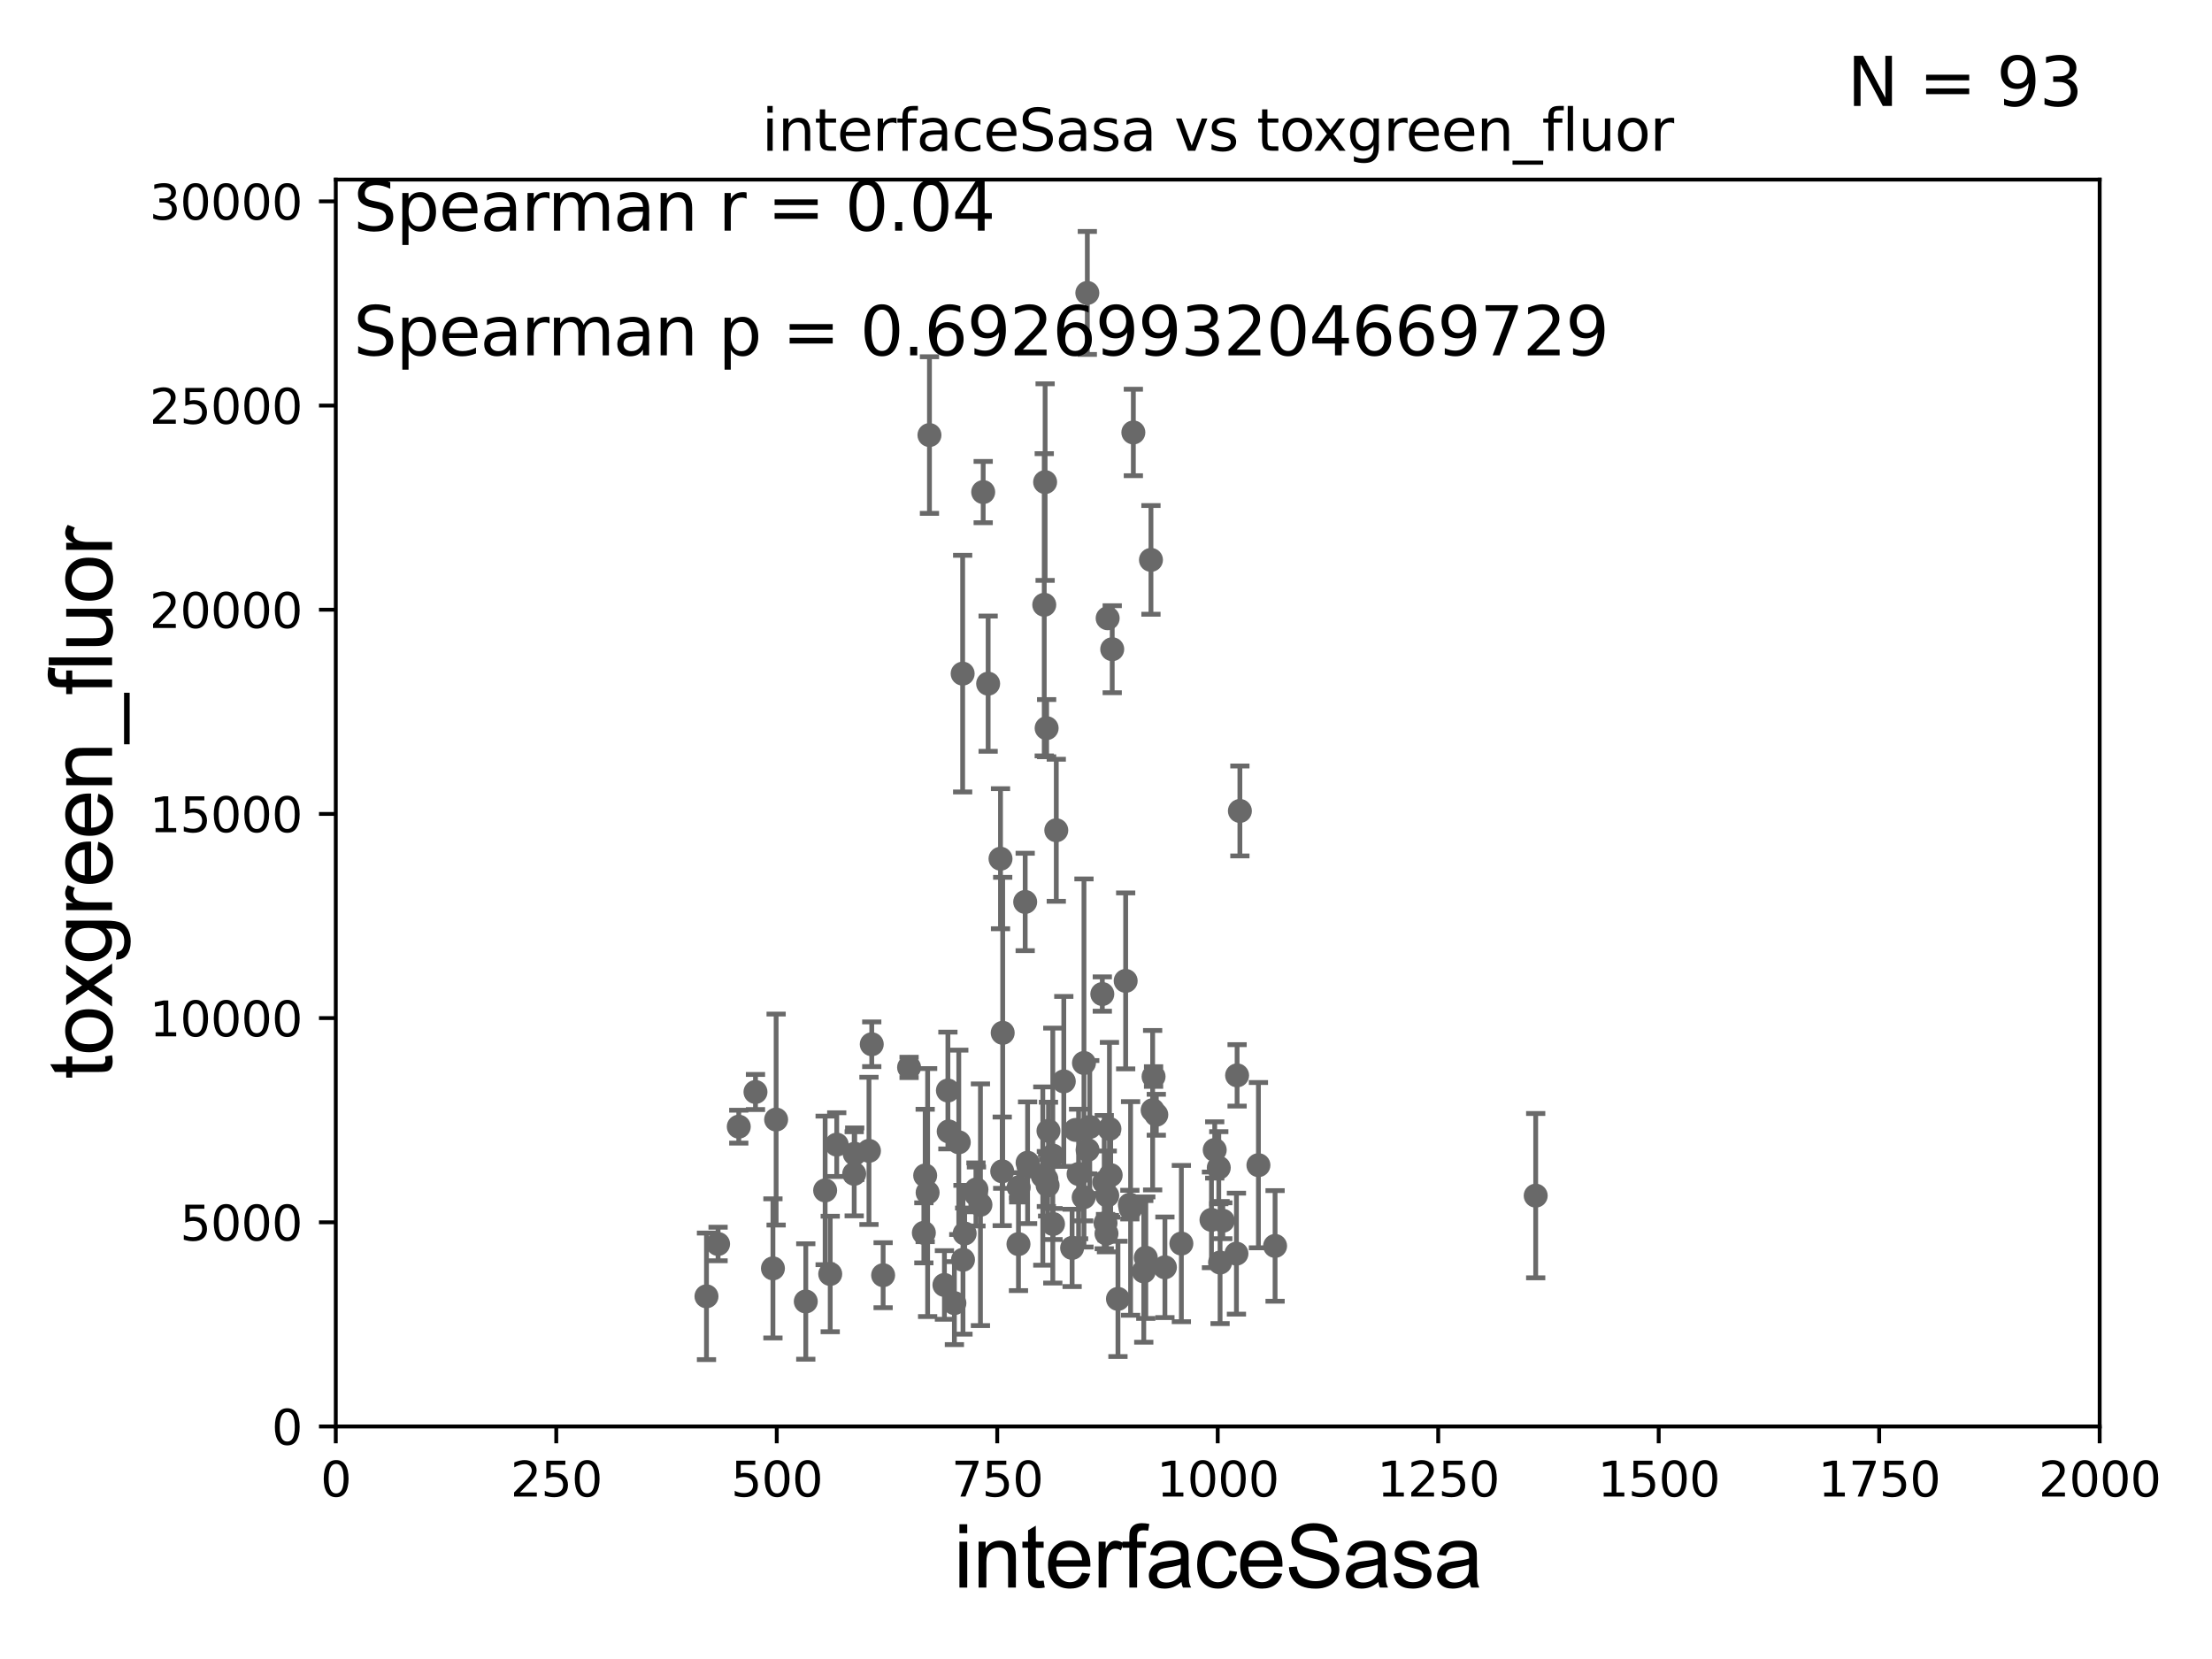 <?xml version="1.0" encoding="utf-8" standalone="no"?>
<!DOCTYPE svg PUBLIC "-//W3C//DTD SVG 1.1//EN"
  "http://www.w3.org/Graphics/SVG/1.1/DTD/svg11.dtd">
<svg xmlns:xlink="http://www.w3.org/1999/xlink" width="460.8pt" height="345.6pt" viewBox="0 0 460.8 345.6" xmlns="http://www.w3.org/2000/svg" version="1.1">
 <defs>
  <style type="text/css">*{stroke-linejoin: round; stroke-linecap: butt}</style>
 </defs>
 <g id="figure_1">
  <g id="patch_1">
   <path d="M 0 345.6 
L 460.8 345.6 
L 460.8 0 
L 0 0 
z
" style="fill: #ffffff"/>
  </g>
  <g id="axes_1">
   <g id="patch_2">
    <path d="M 69.95 297.16 
L 437.4 297.16 
L 437.4 37.411 
L 69.95 37.411 
z
" style="fill: #ffffff"/>
   </g>
   <g id="PathCollection_1">
    <defs>
     <path id="m59efd444c1" d="M 0 1.118 
C 0.297 1.118 0.581 1 0.791 0.791 
C 1 0.581 1.118 0.297 1.118 0 
C 1.118 -0.297 1 -0.581 0.791 -0.791 
C 0.581 -1 0.297 -1.118 0 -1.118 
C -0.297 -1.118 -0.581 -1 -0.791 -0.791 
C -1 -0.581 -1.118 -0.297 -1.118 0 
C -1.118 0.297 -1 0.581 -0.791 0.791 
C -0.581 1 -0.297 1.118 0 1.118 
z
" style="stroke: #696969"/>
    </defs>
    <g clip-path="url(#pa325da9a0f)">
     <use xlink:href="#m59efd444c1" x="319.915" y="249.078" style="fill: #696969; stroke: #696969"/>
     <use xlink:href="#m59efd444c1" x="212.166" y="259.17" style="fill: #696969; stroke: #696969"/>
     <use xlink:href="#m59efd444c1" x="223.342" y="259.963" style="fill: #696969; stroke: #696969"/>
     <use xlink:href="#m59efd444c1" x="217.235" y="244.995" style="fill: #696969; stroke: #696969"/>
     <use xlink:href="#m59efd444c1" x="224.691" y="244.565" style="fill: #696969; stroke: #696969"/>
     <use xlink:href="#m59efd444c1" x="230.746" y="128.792" style="fill: #696969; stroke: #696969"/>
     <use xlink:href="#m59efd444c1" x="234.498" y="204.337" style="fill: #696969; stroke: #696969"/>
     <use xlink:href="#m59efd444c1" x="230.66" y="249.049" style="fill: #696969; stroke: #696969"/>
     <use xlink:href="#m59efd444c1" x="257.711" y="224.02" style="fill: #696969; stroke: #696969"/>
     <use xlink:href="#m59efd444c1" x="225.811" y="221.439" style="fill: #696969; stroke: #696969"/>
     <use xlink:href="#m59efd444c1" x="218.416" y="235.577" style="fill: #696969; stroke: #696969"/>
     <use xlink:href="#m59efd444c1" x="242.674" y="264.002" style="fill: #696969; stroke: #696969"/>
     <use xlink:href="#m59efd444c1" x="235.372" y="250.948" style="fill: #696969; stroke: #696969"/>
     <use xlink:href="#m59efd444c1" x="197.466" y="227.178" style="fill: #696969; stroke: #696969"/>
     <use xlink:href="#m59efd444c1" x="240.879" y="232.221" style="fill: #696969; stroke: #696969"/>
     <use xlink:href="#m59efd444c1" x="167.859" y="271.123" style="fill: #696969; stroke: #696969"/>
     <use xlink:href="#m59efd444c1" x="257.572" y="261.154" style="fill: #696969; stroke: #696969"/>
     <use xlink:href="#m59efd444c1" x="174.308" y="238.445" style="fill: #696969; stroke: #696969"/>
     <use xlink:href="#m59efd444c1" x="192.733" y="244.876" style="fill: #696969; stroke: #696969"/>
     <use xlink:href="#m59efd444c1" x="265.624" y="259.55" style="fill: #696969; stroke: #696969"/>
     <use xlink:href="#m59efd444c1" x="189.379" y="222.359" style="fill: #696969; stroke: #696969"/>
     <use xlink:href="#m59efd444c1" x="197.632" y="235.698" style="fill: #696969; stroke: #696969"/>
     <use xlink:href="#m59efd444c1" x="220.044" y="172.961" style="fill: #696969; stroke: #696969"/>
     <use xlink:href="#m59efd444c1" x="181.603" y="217.537" style="fill: #696969; stroke: #696969"/>
     <use xlink:href="#m59efd444c1" x="238.268" y="264.858" style="fill: #696969; stroke: #696969"/>
     <use xlink:href="#m59efd444c1" x="225.752" y="249.416" style="fill: #696969; stroke: #696969"/>
     <use xlink:href="#m59efd444c1" x="224.071" y="235.386" style="fill: #696969; stroke: #696969"/>
     <use xlink:href="#m59efd444c1" x="232.892" y="270.583" style="fill: #696969; stroke: #696969"/>
     <use xlink:href="#m59efd444c1" x="227.015" y="234.772" style="fill: #696969; stroke: #696969"/>
     <use xlink:href="#m59efd444c1" x="205.848" y="142.422" style="fill: #696969; stroke: #696969"/>
     <use xlink:href="#m59efd444c1" x="218.032" y="151.688" style="fill: #696969; stroke: #696969"/>
     <use xlink:href="#m59efd444c1" x="214.277" y="243.002" style="fill: #696969; stroke: #696969"/>
     <use xlink:href="#m59efd444c1" x="226.511" y="61.025" style="fill: #696969; stroke: #696969"/>
     <use xlink:href="#m59efd444c1" x="254.733" y="254.306" style="fill: #696969; stroke: #696969"/>
     <use xlink:href="#m59efd444c1" x="218.238" y="246.932" style="fill: #696969; stroke: #696969"/>
     <use xlink:href="#m59efd444c1" x="231.376" y="244.799" style="fill: #696969; stroke: #696969"/>
     <use xlink:href="#m59efd444c1" x="258.292" y="168.936" style="fill: #696969; stroke: #696969"/>
     <use xlink:href="#m59efd444c1" x="230.035" y="246.254" style="fill: #696969; stroke: #696969"/>
     <use xlink:href="#m59efd444c1" x="231.696" y="135.242" style="fill: #696969; stroke: #696969"/>
     <use xlink:href="#m59efd444c1" x="200.538" y="140.33" style="fill: #696969; stroke: #696969"/>
     <use xlink:href="#m59efd444c1" x="204.817" y="102.509" style="fill: #696969; stroke: #696969"/>
     <use xlink:href="#m59efd444c1" x="230.502" y="256.979" style="fill: #696969; stroke: #696969"/>
     <use xlink:href="#m59efd444c1" x="213.566" y="187.893" style="fill: #696969; stroke: #696969"/>
     <use xlink:href="#m59efd444c1" x="240.116" y="231.272" style="fill: #696969; stroke: #696969"/>
     <use xlink:href="#m59efd444c1" x="240.309" y="224.265" style="fill: #696969; stroke: #696969"/>
     <use xlink:href="#m59efd444c1" x="219.317" y="240.73" style="fill: #696969; stroke: #696969"/>
     <use xlink:href="#m59efd444c1" x="230.303" y="254.79" style="fill: #696969; stroke: #696969"/>
     <use xlink:href="#m59efd444c1" x="198.818" y="271.462" style="fill: #696969; stroke: #696969"/>
     <use xlink:href="#m59efd444c1" x="203.309" y="248.825" style="fill: #696969; stroke: #696969"/>
     <use xlink:href="#m59efd444c1" x="172.95" y="265.393" style="fill: #696969; stroke: #696969"/>
     <use xlink:href="#m59efd444c1" x="153.901" y="234.705" style="fill: #696969; stroke: #696969"/>
     <use xlink:href="#m59efd444c1" x="149.587" y="259.145" style="fill: #696969; stroke: #696969"/>
     <use xlink:href="#m59efd444c1" x="212.212" y="247.342" style="fill: #696969; stroke: #696969"/>
     <use xlink:href="#m59efd444c1" x="178.052" y="240.348" style="fill: #696969; stroke: #696969"/>
     <use xlink:href="#m59efd444c1" x="181.021" y="239.745" style="fill: #696969; stroke: #696969"/>
     <use xlink:href="#m59efd444c1" x="252.371" y="254.12" style="fill: #696969; stroke: #696969"/>
     <use xlink:href="#m59efd444c1" x="226.563" y="239.555" style="fill: #696969; stroke: #696969"/>
     <use xlink:href="#m59efd444c1" x="157.381" y="227.481" style="fill: #696969; stroke: #696969"/>
     <use xlink:href="#m59efd444c1" x="161.017" y="264.228" style="fill: #696969; stroke: #696969"/>
     <use xlink:href="#m59efd444c1" x="147.173" y="270.048" style="fill: #696969; stroke: #696969"/>
     <use xlink:href="#m59efd444c1" x="171.892" y="247.985" style="fill: #696969; stroke: #696969"/>
     <use xlink:href="#m59efd444c1" x="235.521" y="251.738" style="fill: #696969; stroke: #696969"/>
     <use xlink:href="#m59efd444c1" x="208.881" y="215.157" style="fill: #696969; stroke: #696969"/>
     <use xlink:href="#m59efd444c1" x="217.718" y="100.43" style="fill: #696969; stroke: #696969"/>
     <use xlink:href="#m59efd444c1" x="208.782" y="244.01" style="fill: #696969; stroke: #696969"/>
     <use xlink:href="#m59efd444c1" x="200.606" y="262.433" style="fill: #696969; stroke: #696969"/>
     <use xlink:href="#m59efd444c1" x="246.1" y="259.057" style="fill: #696969; stroke: #696969"/>
     <use xlink:href="#m59efd444c1" x="253.895" y="243.257" style="fill: #696969; stroke: #696969"/>
     <use xlink:href="#m59efd444c1" x="238.689" y="261.998" style="fill: #696969; stroke: #696969"/>
     <use xlink:href="#m59efd444c1" x="262.152" y="242.725" style="fill: #696969; stroke: #696969"/>
     <use xlink:href="#m59efd444c1" x="217.538" y="125.986" style="fill: #696969; stroke: #696969"/>
     <use xlink:href="#m59efd444c1" x="199.733" y="237.963" style="fill: #696969; stroke: #696969"/>
     <use xlink:href="#m59efd444c1" x="217.977" y="245.604" style="fill: #696969; stroke: #696969"/>
     <use xlink:href="#m59efd444c1" x="193.242" y="248.435" style="fill: #696969; stroke: #696969"/>
     <use xlink:href="#m59efd444c1" x="177.945" y="244.527" style="fill: #696969; stroke: #696969"/>
     <use xlink:href="#m59efd444c1" x="229.631" y="207.078" style="fill: #696969; stroke: #696969"/>
     <use xlink:href="#m59efd444c1" x="204.244" y="250.973" style="fill: #696969; stroke: #696969"/>
     <use xlink:href="#m59efd444c1" x="236.098" y="90.087" style="fill: #696969; stroke: #696969"/>
     <use xlink:href="#m59efd444c1" x="193.623" y="90.631" style="fill: #696969; stroke: #696969"/>
     <use xlink:href="#m59efd444c1" x="208.424" y="178.886" style="fill: #696969; stroke: #696969"/>
     <use xlink:href="#m59efd444c1" x="231.117" y="235.172" style="fill: #696969; stroke: #696969"/>
     <use xlink:href="#m59efd444c1" x="183.972" y="265.648" style="fill: #696969; stroke: #696969"/>
     <use xlink:href="#m59efd444c1" x="221.609" y="225.274" style="fill: #696969; stroke: #696969"/>
     <use xlink:href="#m59efd444c1" x="161.682" y="233.224" style="fill: #696969; stroke: #696969"/>
     <use xlink:href="#m59efd444c1" x="200.959" y="256.965" style="fill: #696969; stroke: #696969"/>
     <use xlink:href="#m59efd444c1" x="253.048" y="239.557" style="fill: #696969; stroke: #696969"/>
     <use xlink:href="#m59efd444c1" x="203.413" y="247.776" style="fill: #696969; stroke: #696969"/>
     <use xlink:href="#m59efd444c1" x="214.066" y="242.219" style="fill: #696969; stroke: #696969"/>
     <use xlink:href="#m59efd444c1" x="192.456" y="256.824" style="fill: #696969; stroke: #696969"/>
     <use xlink:href="#m59efd444c1" x="239.765" y="116.636" style="fill: #696969; stroke: #696969"/>
     <use xlink:href="#m59efd444c1" x="219.363" y="254.98" style="fill: #696969; stroke: #696969"/>
     <use xlink:href="#m59efd444c1" x="196.742" y="267.68" style="fill: #696969; stroke: #696969"/>
     <use xlink:href="#m59efd444c1" x="254.164" y="263.01" style="fill: #696969; stroke: #696969"/>
    </g>
   </g>
   <g id="matplotlib.axis_1">
    <g id="xtick_1">
     <g id="line2d_1">
      <defs>
       <path id="mc7107adf4c" d="M 0 0 
L 0 3.5 
" style="stroke: #000000; stroke-width: 0.8"/>
      </defs>
      <g>
       <use xlink:href="#mc7107adf4c" x="69.95" y="297.16" style="stroke: #000000; stroke-width: 0.8"/>
      </g>
     </g>
     <g id="text_1">
      <!-- 0 -->
      <g transform="translate(66.769 311.758)scale(0.1 -0.1)">
       <defs>
        <path id="DejaVuSans-30" d="M 2034 4250 
Q 1547 4250 1301 3770 
Q 1056 3291 1056 2328 
Q 1056 1369 1301 889 
Q 1547 409 2034 409 
Q 2525 409 2770 889 
Q 3016 1369 3016 2328 
Q 3016 3291 2770 3770 
Q 2525 4250 2034 4250 
z
M 2034 4750 
Q 2819 4750 3233 4129 
Q 3647 3509 3647 2328 
Q 3647 1150 3233 529 
Q 2819 -91 2034 -91 
Q 1250 -91 836 529 
Q 422 1150 422 2328 
Q 422 3509 836 4129 
Q 1250 4750 2034 4750 
z
" transform="scale(0.016)"/>
       </defs>
       <use xlink:href="#DejaVuSans-30"/>
      </g>
     </g>
    </g>
    <g id="xtick_2">
     <g id="line2d_2">
      <g>
       <use xlink:href="#mc7107adf4c" x="115.881" y="297.16" style="stroke: #000000; stroke-width: 0.8"/>
      </g>
     </g>
     <g id="text_2">
      <!-- 250 -->
      <g transform="translate(106.338 311.758)scale(0.1 -0.1)">
       <defs>
        <path id="DejaVuSans-32" d="M 1228 531 
L 3431 531 
L 3431 0 
L 469 0 
L 469 531 
Q 828 903 1448 1529 
Q 2069 2156 2228 2338 
Q 2531 2678 2651 2914 
Q 2772 3150 2772 3378 
Q 2772 3750 2511 3984 
Q 2250 4219 1831 4219 
Q 1534 4219 1204 4116 
Q 875 4013 500 3803 
L 500 4441 
Q 881 4594 1212 4672 
Q 1544 4750 1819 4750 
Q 2544 4750 2975 4387 
Q 3406 4025 3406 3419 
Q 3406 3131 3298 2873 
Q 3191 2616 2906 2266 
Q 2828 2175 2409 1742 
Q 1991 1309 1228 531 
z
" transform="scale(0.016)"/>
        <path id="DejaVuSans-35" d="M 691 4666 
L 3169 4666 
L 3169 4134 
L 1269 4134 
L 1269 2991 
Q 1406 3038 1543 3061 
Q 1681 3084 1819 3084 
Q 2600 3084 3056 2656 
Q 3513 2228 3513 1497 
Q 3513 744 3044 326 
Q 2575 -91 1722 -91 
Q 1428 -91 1123 -41 
Q 819 9 494 109 
L 494 744 
Q 775 591 1075 516 
Q 1375 441 1709 441 
Q 2250 441 2565 725 
Q 2881 1009 2881 1497 
Q 2881 1984 2565 2268 
Q 2250 2553 1709 2553 
Q 1456 2553 1204 2497 
Q 953 2441 691 2322 
L 691 4666 
z
" transform="scale(0.016)"/>
       </defs>
       <use xlink:href="#DejaVuSans-32"/>
       <use xlink:href="#DejaVuSans-35" x="63.623"/>
       <use xlink:href="#DejaVuSans-30" x="127.246"/>
      </g>
     </g>
    </g>
    <g id="xtick_3">
     <g id="line2d_3">
      <g>
       <use xlink:href="#mc7107adf4c" x="161.812" y="297.16" style="stroke: #000000; stroke-width: 0.8"/>
      </g>
     </g>
     <g id="text_3">
      <!-- 500 -->
      <g transform="translate(152.269 311.758)scale(0.1 -0.1)">
       <use xlink:href="#DejaVuSans-35"/>
       <use xlink:href="#DejaVuSans-30" x="63.623"/>
       <use xlink:href="#DejaVuSans-30" x="127.246"/>
      </g>
     </g>
    </g>
    <g id="xtick_4">
     <g id="line2d_4">
      <g>
       <use xlink:href="#mc7107adf4c" x="207.744" y="297.16" style="stroke: #000000; stroke-width: 0.8"/>
      </g>
     </g>
     <g id="text_4">
      <!-- 750 -->
      <g transform="translate(198.2 311.758)scale(0.1 -0.1)">
       <defs>
        <path id="DejaVuSans-37" d="M 525 4666 
L 3525 4666 
L 3525 4397 
L 1831 0 
L 1172 0 
L 2766 4134 
L 525 4134 
L 525 4666 
z
" transform="scale(0.016)"/>
       </defs>
       <use xlink:href="#DejaVuSans-37"/>
       <use xlink:href="#DejaVuSans-35" x="63.623"/>
       <use xlink:href="#DejaVuSans-30" x="127.246"/>
      </g>
     </g>
    </g>
    <g id="xtick_5">
     <g id="line2d_5">
      <g>
       <use xlink:href="#mc7107adf4c" x="253.675" y="297.16" style="stroke: #000000; stroke-width: 0.8"/>
      </g>
     </g>
     <g id="text_5">
      <!-- 1000 -->
      <g transform="translate(240.95 311.758)scale(0.1 -0.1)">
       <defs>
        <path id="DejaVuSans-31" d="M 794 531 
L 1825 531 
L 1825 4091 
L 703 3866 
L 703 4441 
L 1819 4666 
L 2450 4666 
L 2450 531 
L 3481 531 
L 3481 0 
L 794 0 
L 794 531 
z
" transform="scale(0.016)"/>
       </defs>
       <use xlink:href="#DejaVuSans-31"/>
       <use xlink:href="#DejaVuSans-30" x="63.623"/>
       <use xlink:href="#DejaVuSans-30" x="127.246"/>
       <use xlink:href="#DejaVuSans-30" x="190.869"/>
      </g>
     </g>
    </g>
    <g id="xtick_6">
     <g id="line2d_6">
      <g>
       <use xlink:href="#mc7107adf4c" x="299.606" y="297.16" style="stroke: #000000; stroke-width: 0.8"/>
      </g>
     </g>
     <g id="text_6">
      <!-- 1250 -->
      <g transform="translate(286.881 311.758)scale(0.1 -0.1)">
       <use xlink:href="#DejaVuSans-31"/>
       <use xlink:href="#DejaVuSans-32" x="63.623"/>
       <use xlink:href="#DejaVuSans-35" x="127.246"/>
       <use xlink:href="#DejaVuSans-30" x="190.869"/>
      </g>
     </g>
    </g>
    <g id="xtick_7">
     <g id="line2d_7">
      <g>
       <use xlink:href="#mc7107adf4c" x="345.538" y="297.16" style="stroke: #000000; stroke-width: 0.8"/>
      </g>
     </g>
     <g id="text_7">
      <!-- 1500 -->
      <g transform="translate(332.812 311.758)scale(0.1 -0.1)">
       <use xlink:href="#DejaVuSans-31"/>
       <use xlink:href="#DejaVuSans-35" x="63.623"/>
       <use xlink:href="#DejaVuSans-30" x="127.246"/>
       <use xlink:href="#DejaVuSans-30" x="190.869"/>
      </g>
     </g>
    </g>
    <g id="xtick_8">
     <g id="line2d_8">
      <g>
       <use xlink:href="#mc7107adf4c" x="391.469" y="297.16" style="stroke: #000000; stroke-width: 0.8"/>
      </g>
     </g>
     <g id="text_8">
      <!-- 1750 -->
      <g transform="translate(378.744 311.758)scale(0.1 -0.1)">
       <use xlink:href="#DejaVuSans-31"/>
       <use xlink:href="#DejaVuSans-37" x="63.623"/>
       <use xlink:href="#DejaVuSans-35" x="127.246"/>
       <use xlink:href="#DejaVuSans-30" x="190.869"/>
      </g>
     </g>
    </g>
    <g id="xtick_9">
     <g id="line2d_9">
      <g>
       <use xlink:href="#mc7107adf4c" x="437.4" y="297.16" style="stroke: #000000; stroke-width: 0.8"/>
      </g>
     </g>
     <g id="text_9">
      <!-- 2000 -->
      <g transform="translate(424.675 311.758)scale(0.1 -0.1)">
       <use xlink:href="#DejaVuSans-32"/>
       <use xlink:href="#DejaVuSans-30" x="63.623"/>
       <use xlink:href="#DejaVuSans-30" x="127.246"/>
       <use xlink:href="#DejaVuSans-30" x="190.869"/>
      </g>
     </g>
    </g>
    <g id="text_10">
     <!-- interfaceSasa -->
     <g transform="translate(198.646 330.722)scale(0.18 -0.18)">
      <defs>
       <path id="ArialMT-69" d="M 425 3934 
L 425 4581 
L 988 4581 
L 988 3934 
L 425 3934 
z
M 425 0 
L 425 3319 
L 988 3319 
L 988 0 
L 425 0 
z
" transform="scale(0.016)"/>
       <path id="ArialMT-6e" d="M 422 0 
L 422 3319 
L 928 3319 
L 928 2847 
Q 1294 3394 1984 3394 
Q 2284 3394 2536 3286 
Q 2788 3178 2913 3003 
Q 3038 2828 3088 2588 
Q 3119 2431 3119 2041 
L 3119 0 
L 2556 0 
L 2556 2019 
Q 2556 2363 2490 2533 
Q 2425 2703 2258 2804 
Q 2091 2906 1866 2906 
Q 1506 2906 1245 2678 
Q 984 2450 984 1813 
L 984 0 
L 422 0 
z
" transform="scale(0.016)"/>
       <path id="ArialMT-74" d="M 1650 503 
L 1731 6 
Q 1494 -44 1306 -44 
Q 1000 -44 831 53 
Q 663 150 594 308 
Q 525 466 525 972 
L 525 2881 
L 113 2881 
L 113 3319 
L 525 3319 
L 525 4141 
L 1084 4478 
L 1084 3319 
L 1650 3319 
L 1650 2881 
L 1084 2881 
L 1084 941 
Q 1084 700 1114 631 
Q 1144 563 1211 522 
Q 1278 481 1403 481 
Q 1497 481 1650 503 
z
" transform="scale(0.016)"/>
       <path id="ArialMT-65" d="M 2694 1069 
L 3275 997 
Q 3138 488 2766 206 
Q 2394 -75 1816 -75 
Q 1088 -75 661 373 
Q 234 822 234 1631 
Q 234 2469 665 2931 
Q 1097 3394 1784 3394 
Q 2450 3394 2872 2941 
Q 3294 2488 3294 1666 
Q 3294 1616 3291 1516 
L 816 1516 
Q 847 969 1125 678 
Q 1403 388 1819 388 
Q 2128 388 2347 550 
Q 2566 713 2694 1069 
z
M 847 1978 
L 2700 1978 
Q 2663 2397 2488 2606 
Q 2219 2931 1791 2931 
Q 1403 2931 1139 2672 
Q 875 2413 847 1978 
z
" transform="scale(0.016)"/>
       <path id="ArialMT-72" d="M 416 0 
L 416 3319 
L 922 3319 
L 922 2816 
Q 1116 3169 1280 3281 
Q 1444 3394 1641 3394 
Q 1925 3394 2219 3213 
L 2025 2691 
Q 1819 2813 1613 2813 
Q 1428 2813 1281 2702 
Q 1134 2591 1072 2394 
Q 978 2094 978 1738 
L 978 0 
L 416 0 
z
" transform="scale(0.016)"/>
       <path id="ArialMT-66" d="M 556 0 
L 556 2881 
L 59 2881 
L 59 3319 
L 556 3319 
L 556 3672 
Q 556 4006 616 4169 
Q 697 4388 901 4523 
Q 1106 4659 1475 4659 
Q 1713 4659 2000 4603 
L 1916 4113 
Q 1741 4144 1584 4144 
Q 1328 4144 1222 4034 
Q 1116 3925 1116 3625 
L 1116 3319 
L 1763 3319 
L 1763 2881 
L 1116 2881 
L 1116 0 
L 556 0 
z
" transform="scale(0.016)"/>
       <path id="ArialMT-61" d="M 2588 409 
Q 2275 144 1986 34 
Q 1697 -75 1366 -75 
Q 819 -75 525 192 
Q 231 459 231 875 
Q 231 1119 342 1320 
Q 453 1522 633 1644 
Q 813 1766 1038 1828 
Q 1203 1872 1538 1913 
Q 2219 1994 2541 2106 
Q 2544 2222 2544 2253 
Q 2544 2597 2384 2738 
Q 2169 2928 1744 2928 
Q 1347 2928 1158 2789 
Q 969 2650 878 2297 
L 328 2372 
Q 403 2725 575 2942 
Q 747 3159 1072 3276 
Q 1397 3394 1825 3394 
Q 2250 3394 2515 3294 
Q 2781 3194 2906 3042 
Q 3031 2891 3081 2659 
Q 3109 2516 3109 2141 
L 3109 1391 
Q 3109 606 3145 398 
Q 3181 191 3288 0 
L 2700 0 
Q 2613 175 2588 409 
z
M 2541 1666 
Q 2234 1541 1622 1453 
Q 1275 1403 1131 1340 
Q 988 1278 909 1158 
Q 831 1038 831 891 
Q 831 666 1001 516 
Q 1172 366 1500 366 
Q 1825 366 2078 508 
Q 2331 650 2450 897 
Q 2541 1088 2541 1459 
L 2541 1666 
z
" transform="scale(0.016)"/>
       <path id="ArialMT-63" d="M 2588 1216 
L 3141 1144 
Q 3050 572 2676 248 
Q 2303 -75 1759 -75 
Q 1078 -75 664 370 
Q 250 816 250 1647 
Q 250 2184 428 2587 
Q 606 2991 970 3192 
Q 1334 3394 1763 3394 
Q 2303 3394 2647 3120 
Q 2991 2847 3088 2344 
L 2541 2259 
Q 2463 2594 2264 2762 
Q 2066 2931 1784 2931 
Q 1359 2931 1093 2626 
Q 828 2322 828 1663 
Q 828 994 1084 691 
Q 1341 388 1753 388 
Q 2084 388 2306 591 
Q 2528 794 2588 1216 
z
" transform="scale(0.016)"/>
       <path id="ArialMT-53" d="M 288 1472 
L 859 1522 
Q 900 1178 1048 958 
Q 1197 738 1509 602 
Q 1822 466 2213 466 
Q 2559 466 2825 569 
Q 3091 672 3220 851 
Q 3350 1031 3350 1244 
Q 3350 1459 3225 1620 
Q 3100 1781 2813 1891 
Q 2628 1963 1997 2114 
Q 1366 2266 1113 2400 
Q 784 2572 623 2826 
Q 463 3081 463 3397 
Q 463 3744 659 4045 
Q 856 4347 1234 4503 
Q 1613 4659 2075 4659 
Q 2584 4659 2973 4495 
Q 3363 4331 3572 4012 
Q 3781 3694 3797 3291 
L 3216 3247 
Q 3169 3681 2898 3903 
Q 2628 4125 2100 4125 
Q 1550 4125 1298 3923 
Q 1047 3722 1047 3438 
Q 1047 3191 1225 3031 
Q 1400 2872 2139 2705 
Q 2878 2538 3153 2413 
Q 3553 2228 3743 1945 
Q 3934 1663 3934 1294 
Q 3934 928 3725 604 
Q 3516 281 3123 101 
Q 2731 -78 2241 -78 
Q 1619 -78 1198 103 
Q 778 284 539 648 
Q 300 1013 288 1472 
z
" transform="scale(0.016)"/>
       <path id="ArialMT-73" d="M 197 991 
L 753 1078 
Q 800 744 1014 566 
Q 1228 388 1613 388 
Q 2000 388 2187 545 
Q 2375 703 2375 916 
Q 2375 1106 2209 1216 
Q 2094 1291 1634 1406 
Q 1016 1563 777 1677 
Q 538 1791 414 1992 
Q 291 2194 291 2438 
Q 291 2659 392 2848 
Q 494 3038 669 3163 
Q 800 3259 1026 3326 
Q 1253 3394 1513 3394 
Q 1903 3394 2198 3281 
Q 2494 3169 2634 2976 
Q 2775 2784 2828 2463 
L 2278 2388 
Q 2241 2644 2061 2787 
Q 1881 2931 1553 2931 
Q 1166 2931 1000 2803 
Q 834 2675 834 2503 
Q 834 2394 903 2306 
Q 972 2216 1119 2156 
Q 1203 2125 1616 2013 
Q 2213 1853 2448 1751 
Q 2684 1650 2818 1456 
Q 2953 1263 2953 975 
Q 2953 694 2789 445 
Q 2625 197 2315 61 
Q 2006 -75 1616 -75 
Q 969 -75 630 194 
Q 291 463 197 991 
z
" transform="scale(0.016)"/>
      </defs>
      <use xlink:href="#ArialMT-69"/>
      <use xlink:href="#ArialMT-6e" x="22.217"/>
      <use xlink:href="#ArialMT-74" x="77.832"/>
      <use xlink:href="#ArialMT-65" x="105.615"/>
      <use xlink:href="#ArialMT-72" x="161.23"/>
      <use xlink:href="#ArialMT-66" x="194.531"/>
      <use xlink:href="#ArialMT-61" x="222.314"/>
      <use xlink:href="#ArialMT-63" x="277.93"/>
      <use xlink:href="#ArialMT-65" x="327.93"/>
      <use xlink:href="#ArialMT-53" x="383.545"/>
      <use xlink:href="#ArialMT-61" x="450.244"/>
      <use xlink:href="#ArialMT-73" x="505.859"/>
      <use xlink:href="#ArialMT-61" x="555.859"/>
     </g>
    </g>
   </g>
   <g id="matplotlib.axis_2">
    <g id="ytick_1">
     <g id="line2d_10">
      <defs>
       <path id="m2e06e2ddda" d="M 0 0 
L -3.5 0 
" style="stroke: #000000; stroke-width: 0.8"/>
      </defs>
      <g>
       <use xlink:href="#m2e06e2ddda" x="69.95" y="297.16" style="stroke: #000000; stroke-width: 0.8"/>
      </g>
     </g>
     <g id="text_11">
      <!-- 0 -->
      <g transform="translate(56.587 300.959)scale(0.1 -0.1)">
       <use xlink:href="#DejaVuSans-30"/>
      </g>
     </g>
    </g>
    <g id="ytick_2">
     <g id="line2d_11">
      <g>
       <use xlink:href="#m2e06e2ddda" x="69.95" y="254.625" style="stroke: #000000; stroke-width: 0.8"/>
      </g>
     </g>
     <g id="text_12">
      <!-- 5000 -->
      <g transform="translate(37.5 258.424)scale(0.1 -0.1)">
       <use xlink:href="#DejaVuSans-35"/>
       <use xlink:href="#DejaVuSans-30" x="63.623"/>
       <use xlink:href="#DejaVuSans-30" x="127.246"/>
       <use xlink:href="#DejaVuSans-30" x="190.869"/>
      </g>
     </g>
    </g>
    <g id="ytick_3">
     <g id="line2d_12">
      <g>
       <use xlink:href="#m2e06e2ddda" x="69.95" y="212.089" style="stroke: #000000; stroke-width: 0.8"/>
      </g>
     </g>
     <g id="text_13">
      <!-- 10000 -->
      <g transform="translate(31.137 215.888)scale(0.1 -0.1)">
       <use xlink:href="#DejaVuSans-31"/>
       <use xlink:href="#DejaVuSans-30" x="63.623"/>
       <use xlink:href="#DejaVuSans-30" x="127.246"/>
       <use xlink:href="#DejaVuSans-30" x="190.869"/>
       <use xlink:href="#DejaVuSans-30" x="254.492"/>
      </g>
     </g>
    </g>
    <g id="ytick_4">
     <g id="line2d_13">
      <g>
       <use xlink:href="#m2e06e2ddda" x="69.95" y="169.554" style="stroke: #000000; stroke-width: 0.8"/>
      </g>
     </g>
     <g id="text_14">
      <!-- 15000 -->
      <g transform="translate(31.137 173.353)scale(0.1 -0.1)">
       <use xlink:href="#DejaVuSans-31"/>
       <use xlink:href="#DejaVuSans-35" x="63.623"/>
       <use xlink:href="#DejaVuSans-30" x="127.246"/>
       <use xlink:href="#DejaVuSans-30" x="190.869"/>
       <use xlink:href="#DejaVuSans-30" x="254.492"/>
      </g>
     </g>
    </g>
    <g id="ytick_5">
     <g id="line2d_14">
      <g>
       <use xlink:href="#m2e06e2ddda" x="69.95" y="127.018" style="stroke: #000000; stroke-width: 0.8"/>
      </g>
     </g>
     <g id="text_15">
      <!-- 20000 -->
      <g transform="translate(31.137 130.817)scale(0.1 -0.1)">
       <use xlink:href="#DejaVuSans-32"/>
       <use xlink:href="#DejaVuSans-30" x="63.623"/>
       <use xlink:href="#DejaVuSans-30" x="127.246"/>
       <use xlink:href="#DejaVuSans-30" x="190.869"/>
       <use xlink:href="#DejaVuSans-30" x="254.492"/>
      </g>
     </g>
    </g>
    <g id="ytick_6">
     <g id="line2d_15">
      <g>
       <use xlink:href="#m2e06e2ddda" x="69.95" y="84.483" style="stroke: #000000; stroke-width: 0.8"/>
      </g>
     </g>
     <g id="text_16">
      <!-- 25000 -->
      <g transform="translate(31.137 88.282)scale(0.1 -0.1)">
       <use xlink:href="#DejaVuSans-32"/>
       <use xlink:href="#DejaVuSans-35" x="63.623"/>
       <use xlink:href="#DejaVuSans-30" x="127.246"/>
       <use xlink:href="#DejaVuSans-30" x="190.869"/>
       <use xlink:href="#DejaVuSans-30" x="254.492"/>
      </g>
     </g>
    </g>
    <g id="ytick_7">
     <g id="line2d_16">
      <g>
       <use xlink:href="#m2e06e2ddda" x="69.95" y="41.947" style="stroke: #000000; stroke-width: 0.8"/>
      </g>
     </g>
     <g id="text_17">
      <!-- 30000 -->
      <g transform="translate(31.137 45.746)scale(0.1 -0.1)">
       <defs>
        <path id="DejaVuSans-33" d="M 2597 2516 
Q 3050 2419 3304 2112 
Q 3559 1806 3559 1356 
Q 3559 666 3084 287 
Q 2609 -91 1734 -91 
Q 1441 -91 1130 -33 
Q 819 25 488 141 
L 488 750 
Q 750 597 1062 519 
Q 1375 441 1716 441 
Q 2309 441 2620 675 
Q 2931 909 2931 1356 
Q 2931 1769 2642 2001 
Q 2353 2234 1838 2234 
L 1294 2234 
L 1294 2753 
L 1863 2753 
Q 2328 2753 2575 2939 
Q 2822 3125 2822 3475 
Q 2822 3834 2567 4026 
Q 2313 4219 1838 4219 
Q 1578 4219 1281 4162 
Q 984 4106 628 3988 
L 628 4550 
Q 988 4650 1302 4700 
Q 1616 4750 1894 4750 
Q 2613 4750 3031 4423 
Q 3450 4097 3450 3541 
Q 3450 3153 3228 2886 
Q 3006 2619 2597 2516 
z
" transform="scale(0.016)"/>
       </defs>
       <use xlink:href="#DejaVuSans-33"/>
       <use xlink:href="#DejaVuSans-30" x="63.623"/>
       <use xlink:href="#DejaVuSans-30" x="127.246"/>
       <use xlink:href="#DejaVuSans-30" x="190.869"/>
       <use xlink:href="#DejaVuSans-30" x="254.492"/>
      </g>
     </g>
    </g>
    <g id="text_18">
     <!-- toxgreen_fluor -->
     <g transform="translate(23.349 224.818)rotate(-90)scale(0.18 -0.18)">
      <defs>
       <path id="ArialMT-6f" d="M 213 1659 
Q 213 2581 725 3025 
Q 1153 3394 1769 3394 
Q 2453 3394 2887 2945 
Q 3322 2497 3322 1706 
Q 3322 1066 3130 698 
Q 2938 331 2570 128 
Q 2203 -75 1769 -75 
Q 1072 -75 642 372 
Q 213 819 213 1659 
z
M 791 1659 
Q 791 1022 1069 705 
Q 1347 388 1769 388 
Q 2188 388 2466 706 
Q 2744 1025 2744 1678 
Q 2744 2294 2464 2611 
Q 2184 2928 1769 2928 
Q 1347 2928 1069 2612 
Q 791 2297 791 1659 
z
" transform="scale(0.016)"/>
       <path id="ArialMT-78" d="M 47 0 
L 1259 1725 
L 138 3319 
L 841 3319 
L 1350 2541 
Q 1494 2319 1581 2169 
Q 1719 2375 1834 2534 
L 2394 3319 
L 3066 3319 
L 1919 1756 
L 3153 0 
L 2463 0 
L 1781 1031 
L 1600 1309 
L 728 0 
L 47 0 
z
" transform="scale(0.016)"/>
       <path id="ArialMT-67" d="M 319 -275 
L 866 -356 
Q 900 -609 1056 -725 
Q 1266 -881 1628 -881 
Q 2019 -881 2231 -725 
Q 2444 -569 2519 -288 
Q 2563 -116 2559 434 
Q 2191 0 1641 0 
Q 956 0 581 494 
Q 206 988 206 1678 
Q 206 2153 378 2554 
Q 550 2956 876 3175 
Q 1203 3394 1644 3394 
Q 2231 3394 2613 2919 
L 2613 3319 
L 3131 3319 
L 3131 450 
Q 3131 -325 2973 -648 
Q 2816 -972 2473 -1159 
Q 2131 -1347 1631 -1347 
Q 1038 -1347 672 -1080 
Q 306 -813 319 -275 
z
M 784 1719 
Q 784 1066 1043 766 
Q 1303 466 1694 466 
Q 2081 466 2343 764 
Q 2606 1063 2606 1700 
Q 2606 2309 2336 2618 
Q 2066 2928 1684 2928 
Q 1309 2928 1046 2623 
Q 784 2319 784 1719 
z
" transform="scale(0.016)"/>
       <path id="ArialMT-5f" d="M -97 -1272 
L -97 -866 
L 3631 -866 
L 3631 -1272 
L -97 -1272 
z
" transform="scale(0.016)"/>
       <path id="ArialMT-6c" d="M 409 0 
L 409 4581 
L 972 4581 
L 972 0 
L 409 0 
z
" transform="scale(0.016)"/>
       <path id="ArialMT-75" d="M 2597 0 
L 2597 488 
Q 2209 -75 1544 -75 
Q 1250 -75 995 37 
Q 741 150 617 320 
Q 494 491 444 738 
Q 409 903 409 1263 
L 409 3319 
L 972 3319 
L 972 1478 
Q 972 1038 1006 884 
Q 1059 663 1231 536 
Q 1403 409 1656 409 
Q 1909 409 2131 539 
Q 2353 669 2445 892 
Q 2538 1116 2538 1541 
L 2538 3319 
L 3100 3319 
L 3100 0 
L 2597 0 
z
" transform="scale(0.016)"/>
      </defs>
      <use xlink:href="#ArialMT-74"/>
      <use xlink:href="#ArialMT-6f" x="27.783"/>
      <use xlink:href="#ArialMT-78" x="83.398"/>
      <use xlink:href="#ArialMT-67" x="133.398"/>
      <use xlink:href="#ArialMT-72" x="189.014"/>
      <use xlink:href="#ArialMT-65" x="222.314"/>
      <use xlink:href="#ArialMT-65" x="277.93"/>
      <use xlink:href="#ArialMT-6e" x="333.545"/>
      <use xlink:href="#ArialMT-5f" x="389.16"/>
      <use xlink:href="#ArialMT-66" x="444.775"/>
      <use xlink:href="#ArialMT-6c" x="472.559"/>
      <use xlink:href="#ArialMT-75" x="494.775"/>
      <use xlink:href="#ArialMT-6f" x="550.391"/>
      <use xlink:href="#ArialMT-72" x="606.006"/>
     </g>
    </g>
   </g>
   <g id="LineCollection_1">
    <path d="M 319.915 266.196 
L 319.915 231.961 
" clip-path="url(#pa325da9a0f)" style="fill: none; stroke: #696969"/>
    <path d="M 212.166 268.854 
L 212.166 249.486 
" clip-path="url(#pa325da9a0f)" style="fill: none; stroke: #696969"/>
    <path d="M 223.342 268.012 
L 223.342 251.913 
" clip-path="url(#pa325da9a0f)" style="fill: none; stroke: #696969"/>
    <path d="M 217.235 263.563 
L 217.235 226.426 
" clip-path="url(#pa325da9a0f)" style="fill: none; stroke: #696969"/>
    <path d="M 224.691 258.057 
L 224.691 231.073 
" clip-path="url(#pa325da9a0f)" style="fill: none; stroke: #696969"/>
    <path d="M 230.746 129.373 
L 230.746 128.211 
" clip-path="url(#pa325da9a0f)" style="fill: none; stroke: #696969"/>
    <path d="M 234.498 222.666 
L 234.498 186.008 
" clip-path="url(#pa325da9a0f)" style="fill: none; stroke: #696969"/>
    <path d="M 230.66 258.33 
L 230.66 239.767 
" clip-path="url(#pa325da9a0f)" style="fill: none; stroke: #696969"/>
    <path d="M 257.711 230.419 
L 257.711 217.621 
" clip-path="url(#pa325da9a0f)" style="fill: none; stroke: #696969"/>
    <path d="M 225.811 259.78 
L 225.811 183.097 
" clip-path="url(#pa325da9a0f)" style="fill: none; stroke: #696969"/>
    <path d="M 218.416 241.54 
L 218.416 229.614 
" clip-path="url(#pa325da9a0f)" style="fill: none; stroke: #696969"/>
    <path d="M 242.674 274.477 
L 242.674 253.526 
" clip-path="url(#pa325da9a0f)" style="fill: none; stroke: #696969"/>
    <path d="M 235.372 253.936 
L 235.372 247.959 
" clip-path="url(#pa325da9a0f)" style="fill: none; stroke: #696969"/>
    <path d="M 197.466 239.343 
L 197.466 215.013 
" clip-path="url(#pa325da9a0f)" style="fill: none; stroke: #696969"/>
    <path d="M 240.879 236.481 
L 240.879 227.961 
" clip-path="url(#pa325da9a0f)" style="fill: none; stroke: #696969"/>
    <path d="M 167.859 283.147 
L 167.859 259.099 
" clip-path="url(#pa325da9a0f)" style="fill: none; stroke: #696969"/>
    <path d="M 257.572 273.756 
L 257.572 248.552 
" clip-path="url(#pa325da9a0f)" style="fill: none; stroke: #696969"/>
    <path d="M 174.308 245.084 
L 174.308 231.807 
" clip-path="url(#pa325da9a0f)" style="fill: none; stroke: #696969"/>
    <path d="M 192.733 258.669 
L 192.733 231.084 
" clip-path="url(#pa325da9a0f)" style="fill: none; stroke: #696969"/>
    <path d="M 265.624 271.07 
L 265.624 248.03 
" clip-path="url(#pa325da9a0f)" style="fill: none; stroke: #696969"/>
    <path d="M 189.379 224.478 
L 189.379 220.241 
" clip-path="url(#pa325da9a0f)" style="fill: none; stroke: #696969"/>
    <path d="M 197.632 236.285 
L 197.632 235.111 
" clip-path="url(#pa325da9a0f)" style="fill: none; stroke: #696969"/>
    <path d="M 220.044 187.755 
L 220.044 158.167 
" clip-path="url(#pa325da9a0f)" style="fill: none; stroke: #696969"/>
    <path d="M 181.603 222.19 
L 181.603 212.884 
" clip-path="url(#pa325da9a0f)" style="fill: none; stroke: #696969"/>
    <path d="M 238.268 279.607 
L 238.268 250.108 
" clip-path="url(#pa325da9a0f)" style="fill: none; stroke: #696969"/>
    <path d="M 225.752 254.324 
L 225.752 244.507 
" clip-path="url(#pa325da9a0f)" style="fill: none; stroke: #696969"/>
    <path d="M 224.071 236.167 
L 224.071 234.605 
" clip-path="url(#pa325da9a0f)" style="fill: none; stroke: #696969"/>
    <path d="M 232.892 282.589 
L 232.892 258.578 
" clip-path="url(#pa325da9a0f)" style="fill: none; stroke: #696969"/>
    <path d="M 227.015 248.615 
L 227.015 220.93 
" clip-path="url(#pa325da9a0f)" style="fill: none; stroke: #696969"/>
    <path d="M 205.848 156.508 
L 205.848 128.336 
" clip-path="url(#pa325da9a0f)" style="fill: none; stroke: #696969"/>
    <path d="M 218.032 157.648 
L 218.032 145.729 
" clip-path="url(#pa325da9a0f)" style="fill: none; stroke: #696969"/>
    <path d="M 214.277 244.655 
L 214.277 241.349 
" clip-path="url(#pa325da9a0f)" style="fill: none; stroke: #696969"/>
    <path d="M 226.511 73.83 
L 226.511 48.219 
" clip-path="url(#pa325da9a0f)" style="fill: none; stroke: #696969"/>
    <path d="M 254.733 258.039 
L 254.733 250.572 
" clip-path="url(#pa325da9a0f)" style="fill: none; stroke: #696969"/>
    <path d="M 218.238 253.324 
L 218.238 240.54 
" clip-path="url(#pa325da9a0f)" style="fill: none; stroke: #696969"/>
    <path d="M 231.376 253.57 
L 231.376 236.028 
" clip-path="url(#pa325da9a0f)" style="fill: none; stroke: #696969"/>
    <path d="M 258.292 178.302 
L 258.292 159.571 
" clip-path="url(#pa325da9a0f)" style="fill: none; stroke: #696969"/>
    <path d="M 230.035 260.135 
L 230.035 232.372 
" clip-path="url(#pa325da9a0f)" style="fill: none; stroke: #696969"/>
    <path d="M 231.696 144.307 
L 231.696 126.177 
" clip-path="url(#pa325da9a0f)" style="fill: none; stroke: #696969"/>
    <path d="M 200.538 164.98 
L 200.538 115.681 
" clip-path="url(#pa325da9a0f)" style="fill: none; stroke: #696969"/>
    <path d="M 204.817 108.892 
L 204.817 96.126 
" clip-path="url(#pa325da9a0f)" style="fill: none; stroke: #696969"/>
    <path d="M 230.502 260.782 
L 230.502 253.175 
" clip-path="url(#pa325da9a0f)" style="fill: none; stroke: #696969"/>
    <path d="M 213.566 198.039 
L 213.566 177.747 
" clip-path="url(#pa325da9a0f)" style="fill: none; stroke: #696969"/>
    <path d="M 240.116 247.878 
L 240.116 214.667 
" clip-path="url(#pa325da9a0f)" style="fill: none; stroke: #696969"/>
    <path d="M 240.309 226.315 
L 240.309 222.215 
" clip-path="url(#pa325da9a0f)" style="fill: none; stroke: #696969"/>
    <path d="M 219.317 267.286 
L 219.317 214.175 
" clip-path="url(#pa325da9a0f)" style="fill: none; stroke: #696969"/>
    <path d="M 230.303 256.597 
L 230.303 252.983 
" clip-path="url(#pa325da9a0f)" style="fill: none; stroke: #696969"/>
    <path d="M 198.818 280.106 
L 198.818 262.818 
" clip-path="url(#pa325da9a0f)" style="fill: none; stroke: #696969"/>
    <path d="M 203.309 255.395 
L 203.309 242.254 
" clip-path="url(#pa325da9a0f)" style="fill: none; stroke: #696969"/>
    <path d="M 172.95 277.426 
L 172.95 253.359 
" clip-path="url(#pa325da9a0f)" style="fill: none; stroke: #696969"/>
    <path d="M 153.901 238.13 
L 153.901 231.279 
" clip-path="url(#pa325da9a0f)" style="fill: none; stroke: #696969"/>
    <path d="M 149.587 262.636 
L 149.587 255.653 
" clip-path="url(#pa325da9a0f)" style="fill: none; stroke: #696969"/>
    <path d="M 212.212 250.392 
L 212.212 244.293 
" clip-path="url(#pa325da9a0f)" style="fill: none; stroke: #696969"/>
    <path d="M 178.052 245.73 
L 178.052 234.965 
" clip-path="url(#pa325da9a0f)" style="fill: none; stroke: #696969"/>
    <path d="M 181.021 255.078 
L 181.021 224.413 
" clip-path="url(#pa325da9a0f)" style="fill: none; stroke: #696969"/>
    <path d="M 252.371 264.082 
L 252.371 244.158 
" clip-path="url(#pa325da9a0f)" style="fill: none; stroke: #696969"/>
    <path d="M 226.563 244.525 
L 226.563 234.585 
" clip-path="url(#pa325da9a0f)" style="fill: none; stroke: #696969"/>
    <path d="M 157.381 231.136 
L 157.381 223.826 
" clip-path="url(#pa325da9a0f)" style="fill: none; stroke: #696969"/>
    <path d="M 161.017 278.721 
L 161.017 249.735 
" clip-path="url(#pa325da9a0f)" style="fill: none; stroke: #696969"/>
    <path d="M 147.173 283.229 
L 147.173 256.868 
" clip-path="url(#pa325da9a0f)" style="fill: none; stroke: #696969"/>
    <path d="M 171.892 263.46 
L 171.892 232.51 
" clip-path="url(#pa325da9a0f)" style="fill: none; stroke: #696969"/>
    <path d="M 235.521 273.988 
L 235.521 229.489 
" clip-path="url(#pa325da9a0f)" style="fill: none; stroke: #696969"/>
    <path d="M 208.881 247.545 
L 208.881 182.769 
" clip-path="url(#pa325da9a0f)" style="fill: none; stroke: #696969"/>
    <path d="M 217.718 120.904 
L 217.718 79.955 
" clip-path="url(#pa325da9a0f)" style="fill: none; stroke: #696969"/>
    <path d="M 208.782 255.322 
L 208.782 232.698 
" clip-path="url(#pa325da9a0f)" style="fill: none; stroke: #696969"/>
    <path d="M 200.606 277.93 
L 200.606 246.936 
" clip-path="url(#pa325da9a0f)" style="fill: none; stroke: #696969"/>
    <path d="M 246.1 275.33 
L 246.1 242.784 
" clip-path="url(#pa325da9a0f)" style="fill: none; stroke: #696969"/>
    <path d="M 253.895 250.766 
L 253.895 235.747 
" clip-path="url(#pa325da9a0f)" style="fill: none; stroke: #696969"/>
    <path d="M 238.689 274.657 
L 238.689 249.338 
" clip-path="url(#pa325da9a0f)" style="fill: none; stroke: #696969"/>
    <path d="M 262.152 259.941 
L 262.152 225.51 
" clip-path="url(#pa325da9a0f)" style="fill: none; stroke: #696969"/>
    <path d="M 217.538 157.464 
L 217.538 94.507 
" clip-path="url(#pa325da9a0f)" style="fill: none; stroke: #696969"/>
    <path d="M 199.733 257.165 
L 199.733 218.762 
" clip-path="url(#pa325da9a0f)" style="fill: none; stroke: #696969"/>
    <path d="M 217.977 251.339 
L 217.977 239.868 
" clip-path="url(#pa325da9a0f)" style="fill: none; stroke: #696969"/>
    <path d="M 193.242 274.266 
L 193.242 222.603 
" clip-path="url(#pa325da9a0f)" style="fill: none; stroke: #696969"/>
    <path d="M 177.945 253.29 
L 177.945 235.764 
" clip-path="url(#pa325da9a0f)" style="fill: none; stroke: #696969"/>
    <path d="M 229.631 210.653 
L 229.631 203.502 
" clip-path="url(#pa325da9a0f)" style="fill: none; stroke: #696969"/>
    <path d="M 204.244 276.147 
L 204.244 225.799 
" clip-path="url(#pa325da9a0f)" style="fill: none; stroke: #696969"/>
    <path d="M 236.098 99.093 
L 236.098 81.081 
" clip-path="url(#pa325da9a0f)" style="fill: none; stroke: #696969"/>
    <path d="M 193.623 106.944 
L 193.623 74.319 
" clip-path="url(#pa325da9a0f)" style="fill: none; stroke: #696969"/>
    <path d="M 208.424 193.476 
L 208.424 164.296 
" clip-path="url(#pa325da9a0f)" style="fill: none; stroke: #696969"/>
    <path d="M 231.117 253.196 
L 231.117 217.147 
" clip-path="url(#pa325da9a0f)" style="fill: none; stroke: #696969"/>
    <path d="M 183.972 272.418 
L 183.972 258.878 
" clip-path="url(#pa325da9a0f)" style="fill: none; stroke: #696969"/>
    <path d="M 221.609 242.973 
L 221.609 207.575 
" clip-path="url(#pa325da9a0f)" style="fill: none; stroke: #696969"/>
    <path d="M 161.682 255.198 
L 161.682 211.251 
" clip-path="url(#pa325da9a0f)" style="fill: none; stroke: #696969"/>
    <path d="M 200.959 262.28 
L 200.959 251.65 
" clip-path="url(#pa325da9a0f)" style="fill: none; stroke: #696969"/>
    <path d="M 253.048 245.419 
L 253.048 233.695 
" clip-path="url(#pa325da9a0f)" style="fill: none; stroke: #696969"/>
    <path d="M 203.413 252.438 
L 203.413 243.113 
" clip-path="url(#pa325da9a0f)" style="fill: none; stroke: #696969"/>
    <path d="M 214.066 254.892 
L 214.066 229.546 
" clip-path="url(#pa325da9a0f)" style="fill: none; stroke: #696969"/>
    <path d="M 192.456 263.081 
L 192.456 250.567 
" clip-path="url(#pa325da9a0f)" style="fill: none; stroke: #696969"/>
    <path d="M 239.765 127.956 
L 239.765 105.316 
" clip-path="url(#pa325da9a0f)" style="fill: none; stroke: #696969"/>
    <path d="M 219.363 258.213 
L 219.363 251.748 
" clip-path="url(#pa325da9a0f)" style="fill: none; stroke: #696969"/>
    <path d="M 196.742 274.824 
L 196.742 260.536 
" clip-path="url(#pa325da9a0f)" style="fill: none; stroke: #696969"/>
    <path d="M 254.164 275.732 
L 254.164 250.288 
" clip-path="url(#pa325da9a0f)" style="fill: none; stroke: #696969"/>
   </g>
   <g id="line2d_17">
    <defs>
     <path id="me800406c3f" d="M 2 0 
L -2 -0 
" style="stroke: #696969"/>
    </defs>
    <g clip-path="url(#pa325da9a0f)">
     <use xlink:href="#me800406c3f" x="319.915" y="266.196" style="fill: #696969; stroke: #696969"/>
     <use xlink:href="#me800406c3f" x="212.166" y="268.854" style="fill: #696969; stroke: #696969"/>
     <use xlink:href="#me800406c3f" x="223.342" y="268.012" style="fill: #696969; stroke: #696969"/>
     <use xlink:href="#me800406c3f" x="217.235" y="263.563" style="fill: #696969; stroke: #696969"/>
     <use xlink:href="#me800406c3f" x="224.691" y="258.057" style="fill: #696969; stroke: #696969"/>
     <use xlink:href="#me800406c3f" x="230.746" y="129.373" style="fill: #696969; stroke: #696969"/>
     <use xlink:href="#me800406c3f" x="234.498" y="222.666" style="fill: #696969; stroke: #696969"/>
     <use xlink:href="#me800406c3f" x="230.66" y="258.33" style="fill: #696969; stroke: #696969"/>
     <use xlink:href="#me800406c3f" x="257.711" y="230.419" style="fill: #696969; stroke: #696969"/>
     <use xlink:href="#me800406c3f" x="225.811" y="259.78" style="fill: #696969; stroke: #696969"/>
     <use xlink:href="#me800406c3f" x="218.416" y="241.54" style="fill: #696969; stroke: #696969"/>
     <use xlink:href="#me800406c3f" x="242.674" y="274.477" style="fill: #696969; stroke: #696969"/>
     <use xlink:href="#me800406c3f" x="235.372" y="253.936" style="fill: #696969; stroke: #696969"/>
     <use xlink:href="#me800406c3f" x="197.466" y="239.343" style="fill: #696969; stroke: #696969"/>
     <use xlink:href="#me800406c3f" x="240.879" y="236.481" style="fill: #696969; stroke: #696969"/>
     <use xlink:href="#me800406c3f" x="167.859" y="283.147" style="fill: #696969; stroke: #696969"/>
     <use xlink:href="#me800406c3f" x="257.572" y="273.756" style="fill: #696969; stroke: #696969"/>
     <use xlink:href="#me800406c3f" x="174.308" y="245.084" style="fill: #696969; stroke: #696969"/>
     <use xlink:href="#me800406c3f" x="192.733" y="258.669" style="fill: #696969; stroke: #696969"/>
     <use xlink:href="#me800406c3f" x="265.624" y="271.07" style="fill: #696969; stroke: #696969"/>
     <use xlink:href="#me800406c3f" x="189.379" y="224.478" style="fill: #696969; stroke: #696969"/>
     <use xlink:href="#me800406c3f" x="197.632" y="236.285" style="fill: #696969; stroke: #696969"/>
     <use xlink:href="#me800406c3f" x="220.044" y="187.755" style="fill: #696969; stroke: #696969"/>
     <use xlink:href="#me800406c3f" x="181.603" y="222.19" style="fill: #696969; stroke: #696969"/>
     <use xlink:href="#me800406c3f" x="238.268" y="279.607" style="fill: #696969; stroke: #696969"/>
     <use xlink:href="#me800406c3f" x="225.752" y="254.324" style="fill: #696969; stroke: #696969"/>
     <use xlink:href="#me800406c3f" x="224.071" y="236.167" style="fill: #696969; stroke: #696969"/>
     <use xlink:href="#me800406c3f" x="232.892" y="282.589" style="fill: #696969; stroke: #696969"/>
     <use xlink:href="#me800406c3f" x="227.015" y="248.615" style="fill: #696969; stroke: #696969"/>
     <use xlink:href="#me800406c3f" x="205.848" y="156.508" style="fill: #696969; stroke: #696969"/>
     <use xlink:href="#me800406c3f" x="218.032" y="157.648" style="fill: #696969; stroke: #696969"/>
     <use xlink:href="#me800406c3f" x="214.277" y="244.655" style="fill: #696969; stroke: #696969"/>
     <use xlink:href="#me800406c3f" x="226.511" y="73.83" style="fill: #696969; stroke: #696969"/>
     <use xlink:href="#me800406c3f" x="254.733" y="258.039" style="fill: #696969; stroke: #696969"/>
     <use xlink:href="#me800406c3f" x="218.238" y="253.324" style="fill: #696969; stroke: #696969"/>
     <use xlink:href="#me800406c3f" x="231.376" y="253.57" style="fill: #696969; stroke: #696969"/>
     <use xlink:href="#me800406c3f" x="258.292" y="178.302" style="fill: #696969; stroke: #696969"/>
     <use xlink:href="#me800406c3f" x="230.035" y="260.135" style="fill: #696969; stroke: #696969"/>
     <use xlink:href="#me800406c3f" x="231.696" y="144.307" style="fill: #696969; stroke: #696969"/>
     <use xlink:href="#me800406c3f" x="200.538" y="164.98" style="fill: #696969; stroke: #696969"/>
     <use xlink:href="#me800406c3f" x="204.817" y="108.892" style="fill: #696969; stroke: #696969"/>
     <use xlink:href="#me800406c3f" x="230.502" y="260.782" style="fill: #696969; stroke: #696969"/>
     <use xlink:href="#me800406c3f" x="213.566" y="198.039" style="fill: #696969; stroke: #696969"/>
     <use xlink:href="#me800406c3f" x="240.116" y="247.878" style="fill: #696969; stroke: #696969"/>
     <use xlink:href="#me800406c3f" x="240.309" y="226.315" style="fill: #696969; stroke: #696969"/>
     <use xlink:href="#me800406c3f" x="219.317" y="267.286" style="fill: #696969; stroke: #696969"/>
     <use xlink:href="#me800406c3f" x="230.303" y="256.597" style="fill: #696969; stroke: #696969"/>
     <use xlink:href="#me800406c3f" x="198.818" y="280.106" style="fill: #696969; stroke: #696969"/>
     <use xlink:href="#me800406c3f" x="203.309" y="255.395" style="fill: #696969; stroke: #696969"/>
     <use xlink:href="#me800406c3f" x="172.95" y="277.426" style="fill: #696969; stroke: #696969"/>
     <use xlink:href="#me800406c3f" x="153.901" y="238.13" style="fill: #696969; stroke: #696969"/>
     <use xlink:href="#me800406c3f" x="149.587" y="262.636" style="fill: #696969; stroke: #696969"/>
     <use xlink:href="#me800406c3f" x="212.212" y="250.392" style="fill: #696969; stroke: #696969"/>
     <use xlink:href="#me800406c3f" x="178.052" y="245.73" style="fill: #696969; stroke: #696969"/>
     <use xlink:href="#me800406c3f" x="181.021" y="255.078" style="fill: #696969; stroke: #696969"/>
     <use xlink:href="#me800406c3f" x="252.371" y="264.082" style="fill: #696969; stroke: #696969"/>
     <use xlink:href="#me800406c3f" x="226.563" y="244.525" style="fill: #696969; stroke: #696969"/>
     <use xlink:href="#me800406c3f" x="157.381" y="231.136" style="fill: #696969; stroke: #696969"/>
     <use xlink:href="#me800406c3f" x="161.017" y="278.721" style="fill: #696969; stroke: #696969"/>
     <use xlink:href="#me800406c3f" x="147.173" y="283.229" style="fill: #696969; stroke: #696969"/>
     <use xlink:href="#me800406c3f" x="171.892" y="263.46" style="fill: #696969; stroke: #696969"/>
     <use xlink:href="#me800406c3f" x="235.521" y="273.988" style="fill: #696969; stroke: #696969"/>
     <use xlink:href="#me800406c3f" x="208.881" y="247.545" style="fill: #696969; stroke: #696969"/>
     <use xlink:href="#me800406c3f" x="217.718" y="120.904" style="fill: #696969; stroke: #696969"/>
     <use xlink:href="#me800406c3f" x="208.782" y="255.322" style="fill: #696969; stroke: #696969"/>
     <use xlink:href="#me800406c3f" x="200.606" y="277.93" style="fill: #696969; stroke: #696969"/>
     <use xlink:href="#me800406c3f" x="246.1" y="275.33" style="fill: #696969; stroke: #696969"/>
     <use xlink:href="#me800406c3f" x="253.895" y="250.766" style="fill: #696969; stroke: #696969"/>
     <use xlink:href="#me800406c3f" x="238.689" y="274.657" style="fill: #696969; stroke: #696969"/>
     <use xlink:href="#me800406c3f" x="262.152" y="259.941" style="fill: #696969; stroke: #696969"/>
     <use xlink:href="#me800406c3f" x="217.538" y="157.464" style="fill: #696969; stroke: #696969"/>
     <use xlink:href="#me800406c3f" x="199.733" y="257.165" style="fill: #696969; stroke: #696969"/>
     <use xlink:href="#me800406c3f" x="217.977" y="251.339" style="fill: #696969; stroke: #696969"/>
     <use xlink:href="#me800406c3f" x="193.242" y="274.266" style="fill: #696969; stroke: #696969"/>
     <use xlink:href="#me800406c3f" x="177.945" y="253.29" style="fill: #696969; stroke: #696969"/>
     <use xlink:href="#me800406c3f" x="229.631" y="210.653" style="fill: #696969; stroke: #696969"/>
     <use xlink:href="#me800406c3f" x="204.244" y="276.147" style="fill: #696969; stroke: #696969"/>
     <use xlink:href="#me800406c3f" x="236.098" y="99.093" style="fill: #696969; stroke: #696969"/>
     <use xlink:href="#me800406c3f" x="193.623" y="106.944" style="fill: #696969; stroke: #696969"/>
     <use xlink:href="#me800406c3f" x="208.424" y="193.476" style="fill: #696969; stroke: #696969"/>
     <use xlink:href="#me800406c3f" x="231.117" y="253.196" style="fill: #696969; stroke: #696969"/>
     <use xlink:href="#me800406c3f" x="183.972" y="272.418" style="fill: #696969; stroke: #696969"/>
     <use xlink:href="#me800406c3f" x="221.609" y="242.973" style="fill: #696969; stroke: #696969"/>
     <use xlink:href="#me800406c3f" x="161.682" y="255.198" style="fill: #696969; stroke: #696969"/>
     <use xlink:href="#me800406c3f" x="200.959" y="262.28" style="fill: #696969; stroke: #696969"/>
     <use xlink:href="#me800406c3f" x="253.048" y="245.419" style="fill: #696969; stroke: #696969"/>
     <use xlink:href="#me800406c3f" x="203.413" y="252.438" style="fill: #696969; stroke: #696969"/>
     <use xlink:href="#me800406c3f" x="214.066" y="254.892" style="fill: #696969; stroke: #696969"/>
     <use xlink:href="#me800406c3f" x="192.456" y="263.081" style="fill: #696969; stroke: #696969"/>
     <use xlink:href="#me800406c3f" x="239.765" y="127.956" style="fill: #696969; stroke: #696969"/>
     <use xlink:href="#me800406c3f" x="219.363" y="258.213" style="fill: #696969; stroke: #696969"/>
     <use xlink:href="#me800406c3f" x="196.742" y="274.824" style="fill: #696969; stroke: #696969"/>
     <use xlink:href="#me800406c3f" x="254.164" y="275.732" style="fill: #696969; stroke: #696969"/>
    </g>
   </g>
   <g id="line2d_18">
    <g clip-path="url(#pa325da9a0f)">
     <use xlink:href="#me800406c3f" x="319.915" y="231.961" style="fill: #696969; stroke: #696969"/>
     <use xlink:href="#me800406c3f" x="212.166" y="249.486" style="fill: #696969; stroke: #696969"/>
     <use xlink:href="#me800406c3f" x="223.342" y="251.913" style="fill: #696969; stroke: #696969"/>
     <use xlink:href="#me800406c3f" x="217.235" y="226.426" style="fill: #696969; stroke: #696969"/>
     <use xlink:href="#me800406c3f" x="224.691" y="231.073" style="fill: #696969; stroke: #696969"/>
     <use xlink:href="#me800406c3f" x="230.746" y="128.211" style="fill: #696969; stroke: #696969"/>
     <use xlink:href="#me800406c3f" x="234.498" y="186.008" style="fill: #696969; stroke: #696969"/>
     <use xlink:href="#me800406c3f" x="230.66" y="239.767" style="fill: #696969; stroke: #696969"/>
     <use xlink:href="#me800406c3f" x="257.711" y="217.621" style="fill: #696969; stroke: #696969"/>
     <use xlink:href="#me800406c3f" x="225.811" y="183.097" style="fill: #696969; stroke: #696969"/>
     <use xlink:href="#me800406c3f" x="218.416" y="229.614" style="fill: #696969; stroke: #696969"/>
     <use xlink:href="#me800406c3f" x="242.674" y="253.526" style="fill: #696969; stroke: #696969"/>
     <use xlink:href="#me800406c3f" x="235.372" y="247.959" style="fill: #696969; stroke: #696969"/>
     <use xlink:href="#me800406c3f" x="197.466" y="215.013" style="fill: #696969; stroke: #696969"/>
     <use xlink:href="#me800406c3f" x="240.879" y="227.961" style="fill: #696969; stroke: #696969"/>
     <use xlink:href="#me800406c3f" x="167.859" y="259.099" style="fill: #696969; stroke: #696969"/>
     <use xlink:href="#me800406c3f" x="257.572" y="248.552" style="fill: #696969; stroke: #696969"/>
     <use xlink:href="#me800406c3f" x="174.308" y="231.807" style="fill: #696969; stroke: #696969"/>
     <use xlink:href="#me800406c3f" x="192.733" y="231.084" style="fill: #696969; stroke: #696969"/>
     <use xlink:href="#me800406c3f" x="265.624" y="248.03" style="fill: #696969; stroke: #696969"/>
     <use xlink:href="#me800406c3f" x="189.379" y="220.241" style="fill: #696969; stroke: #696969"/>
     <use xlink:href="#me800406c3f" x="197.632" y="235.111" style="fill: #696969; stroke: #696969"/>
     <use xlink:href="#me800406c3f" x="220.044" y="158.167" style="fill: #696969; stroke: #696969"/>
     <use xlink:href="#me800406c3f" x="181.603" y="212.884" style="fill: #696969; stroke: #696969"/>
     <use xlink:href="#me800406c3f" x="238.268" y="250.108" style="fill: #696969; stroke: #696969"/>
     <use xlink:href="#me800406c3f" x="225.752" y="244.507" style="fill: #696969; stroke: #696969"/>
     <use xlink:href="#me800406c3f" x="224.071" y="234.605" style="fill: #696969; stroke: #696969"/>
     <use xlink:href="#me800406c3f" x="232.892" y="258.578" style="fill: #696969; stroke: #696969"/>
     <use xlink:href="#me800406c3f" x="227.015" y="220.93" style="fill: #696969; stroke: #696969"/>
     <use xlink:href="#me800406c3f" x="205.848" y="128.336" style="fill: #696969; stroke: #696969"/>
     <use xlink:href="#me800406c3f" x="218.032" y="145.729" style="fill: #696969; stroke: #696969"/>
     <use xlink:href="#me800406c3f" x="214.277" y="241.349" style="fill: #696969; stroke: #696969"/>
     <use xlink:href="#me800406c3f" x="226.511" y="48.219" style="fill: #696969; stroke: #696969"/>
     <use xlink:href="#me800406c3f" x="254.733" y="250.572" style="fill: #696969; stroke: #696969"/>
     <use xlink:href="#me800406c3f" x="218.238" y="240.54" style="fill: #696969; stroke: #696969"/>
     <use xlink:href="#me800406c3f" x="231.376" y="236.028" style="fill: #696969; stroke: #696969"/>
     <use xlink:href="#me800406c3f" x="258.292" y="159.571" style="fill: #696969; stroke: #696969"/>
     <use xlink:href="#me800406c3f" x="230.035" y="232.372" style="fill: #696969; stroke: #696969"/>
     <use xlink:href="#me800406c3f" x="231.696" y="126.177" style="fill: #696969; stroke: #696969"/>
     <use xlink:href="#me800406c3f" x="200.538" y="115.681" style="fill: #696969; stroke: #696969"/>
     <use xlink:href="#me800406c3f" x="204.817" y="96.126" style="fill: #696969; stroke: #696969"/>
     <use xlink:href="#me800406c3f" x="230.502" y="253.175" style="fill: #696969; stroke: #696969"/>
     <use xlink:href="#me800406c3f" x="213.566" y="177.747" style="fill: #696969; stroke: #696969"/>
     <use xlink:href="#me800406c3f" x="240.116" y="214.667" style="fill: #696969; stroke: #696969"/>
     <use xlink:href="#me800406c3f" x="240.309" y="222.215" style="fill: #696969; stroke: #696969"/>
     <use xlink:href="#me800406c3f" x="219.317" y="214.175" style="fill: #696969; stroke: #696969"/>
     <use xlink:href="#me800406c3f" x="230.303" y="252.983" style="fill: #696969; stroke: #696969"/>
     <use xlink:href="#me800406c3f" x="198.818" y="262.818" style="fill: #696969; stroke: #696969"/>
     <use xlink:href="#me800406c3f" x="203.309" y="242.254" style="fill: #696969; stroke: #696969"/>
     <use xlink:href="#me800406c3f" x="172.95" y="253.359" style="fill: #696969; stroke: #696969"/>
     <use xlink:href="#me800406c3f" x="153.901" y="231.279" style="fill: #696969; stroke: #696969"/>
     <use xlink:href="#me800406c3f" x="149.587" y="255.653" style="fill: #696969; stroke: #696969"/>
     <use xlink:href="#me800406c3f" x="212.212" y="244.293" style="fill: #696969; stroke: #696969"/>
     <use xlink:href="#me800406c3f" x="178.052" y="234.965" style="fill: #696969; stroke: #696969"/>
     <use xlink:href="#me800406c3f" x="181.021" y="224.413" style="fill: #696969; stroke: #696969"/>
     <use xlink:href="#me800406c3f" x="252.371" y="244.158" style="fill: #696969; stroke: #696969"/>
     <use xlink:href="#me800406c3f" x="226.563" y="234.585" style="fill: #696969; stroke: #696969"/>
     <use xlink:href="#me800406c3f" x="157.381" y="223.826" style="fill: #696969; stroke: #696969"/>
     <use xlink:href="#me800406c3f" x="161.017" y="249.735" style="fill: #696969; stroke: #696969"/>
     <use xlink:href="#me800406c3f" x="147.173" y="256.868" style="fill: #696969; stroke: #696969"/>
     <use xlink:href="#me800406c3f" x="171.892" y="232.51" style="fill: #696969; stroke: #696969"/>
     <use xlink:href="#me800406c3f" x="235.521" y="229.489" style="fill: #696969; stroke: #696969"/>
     <use xlink:href="#me800406c3f" x="208.881" y="182.769" style="fill: #696969; stroke: #696969"/>
     <use xlink:href="#me800406c3f" x="217.718" y="79.955" style="fill: #696969; stroke: #696969"/>
     <use xlink:href="#me800406c3f" x="208.782" y="232.698" style="fill: #696969; stroke: #696969"/>
     <use xlink:href="#me800406c3f" x="200.606" y="246.936" style="fill: #696969; stroke: #696969"/>
     <use xlink:href="#me800406c3f" x="246.1" y="242.784" style="fill: #696969; stroke: #696969"/>
     <use xlink:href="#me800406c3f" x="253.895" y="235.747" style="fill: #696969; stroke: #696969"/>
     <use xlink:href="#me800406c3f" x="238.689" y="249.338" style="fill: #696969; stroke: #696969"/>
     <use xlink:href="#me800406c3f" x="262.152" y="225.51" style="fill: #696969; stroke: #696969"/>
     <use xlink:href="#me800406c3f" x="217.538" y="94.507" style="fill: #696969; stroke: #696969"/>
     <use xlink:href="#me800406c3f" x="199.733" y="218.762" style="fill: #696969; stroke: #696969"/>
     <use xlink:href="#me800406c3f" x="217.977" y="239.868" style="fill: #696969; stroke: #696969"/>
     <use xlink:href="#me800406c3f" x="193.242" y="222.603" style="fill: #696969; stroke: #696969"/>
     <use xlink:href="#me800406c3f" x="177.945" y="235.764" style="fill: #696969; stroke: #696969"/>
     <use xlink:href="#me800406c3f" x="229.631" y="203.502" style="fill: #696969; stroke: #696969"/>
     <use xlink:href="#me800406c3f" x="204.244" y="225.799" style="fill: #696969; stroke: #696969"/>
     <use xlink:href="#me800406c3f" x="236.098" y="81.081" style="fill: #696969; stroke: #696969"/>
     <use xlink:href="#me800406c3f" x="193.623" y="74.319" style="fill: #696969; stroke: #696969"/>
     <use xlink:href="#me800406c3f" x="208.424" y="164.296" style="fill: #696969; stroke: #696969"/>
     <use xlink:href="#me800406c3f" x="231.117" y="217.147" style="fill: #696969; stroke: #696969"/>
     <use xlink:href="#me800406c3f" x="183.972" y="258.878" style="fill: #696969; stroke: #696969"/>
     <use xlink:href="#me800406c3f" x="221.609" y="207.575" style="fill: #696969; stroke: #696969"/>
     <use xlink:href="#me800406c3f" x="161.682" y="211.251" style="fill: #696969; stroke: #696969"/>
     <use xlink:href="#me800406c3f" x="200.959" y="251.65" style="fill: #696969; stroke: #696969"/>
     <use xlink:href="#me800406c3f" x="253.048" y="233.695" style="fill: #696969; stroke: #696969"/>
     <use xlink:href="#me800406c3f" x="203.413" y="243.113" style="fill: #696969; stroke: #696969"/>
     <use xlink:href="#me800406c3f" x="214.066" y="229.546" style="fill: #696969; stroke: #696969"/>
     <use xlink:href="#me800406c3f" x="192.456" y="250.567" style="fill: #696969; stroke: #696969"/>
     <use xlink:href="#me800406c3f" x="239.765" y="105.316" style="fill: #696969; stroke: #696969"/>
     <use xlink:href="#me800406c3f" x="219.363" y="251.748" style="fill: #696969; stroke: #696969"/>
     <use xlink:href="#me800406c3f" x="196.742" y="260.536" style="fill: #696969; stroke: #696969"/>
     <use xlink:href="#me800406c3f" x="254.164" y="250.288" style="fill: #696969; stroke: #696969"/>
    </g>
   </g>
   <g id="line2d_19">
    <defs>
     <path id="me4468592b9" d="M 0 2 
C 0.53 2 1.039 1.789 1.414 1.414 
C 1.789 1.039 2 0.53 2 0 
C 2 -0.53 1.789 -1.039 1.414 -1.414 
C 1.039 -1.789 0.53 -2 0 -2 
C -0.53 -2 -1.039 -1.789 -1.414 -1.414 
C -1.789 -1.039 -2 -0.53 -2 0 
C -2 0.53 -1.789 1.039 -1.414 1.414 
C -1.039 1.789 -0.53 2 0 2 
z
" style="stroke: #696969"/>
    </defs>
    <g clip-path="url(#pa325da9a0f)">
     <use xlink:href="#me4468592b9" x="319.915" y="249.078" style="fill: #696969; stroke: #696969"/>
     <use xlink:href="#me4468592b9" x="212.166" y="259.17" style="fill: #696969; stroke: #696969"/>
     <use xlink:href="#me4468592b9" x="223.342" y="259.963" style="fill: #696969; stroke: #696969"/>
     <use xlink:href="#me4468592b9" x="217.235" y="244.995" style="fill: #696969; stroke: #696969"/>
     <use xlink:href="#me4468592b9" x="224.691" y="244.565" style="fill: #696969; stroke: #696969"/>
     <use xlink:href="#me4468592b9" x="230.746" y="128.792" style="fill: #696969; stroke: #696969"/>
     <use xlink:href="#me4468592b9" x="234.498" y="204.337" style="fill: #696969; stroke: #696969"/>
     <use xlink:href="#me4468592b9" x="230.66" y="249.049" style="fill: #696969; stroke: #696969"/>
     <use xlink:href="#me4468592b9" x="257.711" y="224.02" style="fill: #696969; stroke: #696969"/>
     <use xlink:href="#me4468592b9" x="225.811" y="221.439" style="fill: #696969; stroke: #696969"/>
     <use xlink:href="#me4468592b9" x="218.416" y="235.577" style="fill: #696969; stroke: #696969"/>
     <use xlink:href="#me4468592b9" x="242.674" y="264.002" style="fill: #696969; stroke: #696969"/>
     <use xlink:href="#me4468592b9" x="235.372" y="250.948" style="fill: #696969; stroke: #696969"/>
     <use xlink:href="#me4468592b9" x="197.466" y="227.178" style="fill: #696969; stroke: #696969"/>
     <use xlink:href="#me4468592b9" x="240.879" y="232.221" style="fill: #696969; stroke: #696969"/>
     <use xlink:href="#me4468592b9" x="167.859" y="271.123" style="fill: #696969; stroke: #696969"/>
     <use xlink:href="#me4468592b9" x="257.572" y="261.154" style="fill: #696969; stroke: #696969"/>
     <use xlink:href="#me4468592b9" x="174.308" y="238.445" style="fill: #696969; stroke: #696969"/>
     <use xlink:href="#me4468592b9" x="192.733" y="244.876" style="fill: #696969; stroke: #696969"/>
     <use xlink:href="#me4468592b9" x="265.624" y="259.55" style="fill: #696969; stroke: #696969"/>
     <use xlink:href="#me4468592b9" x="189.379" y="222.359" style="fill: #696969; stroke: #696969"/>
     <use xlink:href="#me4468592b9" x="197.632" y="235.698" style="fill: #696969; stroke: #696969"/>
     <use xlink:href="#me4468592b9" x="220.044" y="172.961" style="fill: #696969; stroke: #696969"/>
     <use xlink:href="#me4468592b9" x="181.603" y="217.537" style="fill: #696969; stroke: #696969"/>
     <use xlink:href="#me4468592b9" x="238.268" y="264.858" style="fill: #696969; stroke: #696969"/>
     <use xlink:href="#me4468592b9" x="225.752" y="249.416" style="fill: #696969; stroke: #696969"/>
     <use xlink:href="#me4468592b9" x="224.071" y="235.386" style="fill: #696969; stroke: #696969"/>
     <use xlink:href="#me4468592b9" x="232.892" y="270.583" style="fill: #696969; stroke: #696969"/>
     <use xlink:href="#me4468592b9" x="227.015" y="234.772" style="fill: #696969; stroke: #696969"/>
     <use xlink:href="#me4468592b9" x="205.848" y="142.422" style="fill: #696969; stroke: #696969"/>
     <use xlink:href="#me4468592b9" x="218.032" y="151.688" style="fill: #696969; stroke: #696969"/>
     <use xlink:href="#me4468592b9" x="214.277" y="243.002" style="fill: #696969; stroke: #696969"/>
     <use xlink:href="#me4468592b9" x="226.511" y="61.025" style="fill: #696969; stroke: #696969"/>
     <use xlink:href="#me4468592b9" x="254.733" y="254.306" style="fill: #696969; stroke: #696969"/>
     <use xlink:href="#me4468592b9" x="218.238" y="246.932" style="fill: #696969; stroke: #696969"/>
     <use xlink:href="#me4468592b9" x="231.376" y="244.799" style="fill: #696969; stroke: #696969"/>
     <use xlink:href="#me4468592b9" x="258.292" y="168.936" style="fill: #696969; stroke: #696969"/>
     <use xlink:href="#me4468592b9" x="230.035" y="246.254" style="fill: #696969; stroke: #696969"/>
     <use xlink:href="#me4468592b9" x="231.696" y="135.242" style="fill: #696969; stroke: #696969"/>
     <use xlink:href="#me4468592b9" x="200.538" y="140.33" style="fill: #696969; stroke: #696969"/>
     <use xlink:href="#me4468592b9" x="204.817" y="102.509" style="fill: #696969; stroke: #696969"/>
     <use xlink:href="#me4468592b9" x="230.502" y="256.979" style="fill: #696969; stroke: #696969"/>
     <use xlink:href="#me4468592b9" x="213.566" y="187.893" style="fill: #696969; stroke: #696969"/>
     <use xlink:href="#me4468592b9" x="240.116" y="231.272" style="fill: #696969; stroke: #696969"/>
     <use xlink:href="#me4468592b9" x="240.309" y="224.265" style="fill: #696969; stroke: #696969"/>
     <use xlink:href="#me4468592b9" x="219.317" y="240.73" style="fill: #696969; stroke: #696969"/>
     <use xlink:href="#me4468592b9" x="230.303" y="254.79" style="fill: #696969; stroke: #696969"/>
     <use xlink:href="#me4468592b9" x="198.818" y="271.462" style="fill: #696969; stroke: #696969"/>
     <use xlink:href="#me4468592b9" x="203.309" y="248.825" style="fill: #696969; stroke: #696969"/>
     <use xlink:href="#me4468592b9" x="172.95" y="265.393" style="fill: #696969; stroke: #696969"/>
     <use xlink:href="#me4468592b9" x="153.901" y="234.705" style="fill: #696969; stroke: #696969"/>
     <use xlink:href="#me4468592b9" x="149.587" y="259.145" style="fill: #696969; stroke: #696969"/>
     <use xlink:href="#me4468592b9" x="212.212" y="247.342" style="fill: #696969; stroke: #696969"/>
     <use xlink:href="#me4468592b9" x="178.052" y="240.348" style="fill: #696969; stroke: #696969"/>
     <use xlink:href="#me4468592b9" x="181.021" y="239.745" style="fill: #696969; stroke: #696969"/>
     <use xlink:href="#me4468592b9" x="252.371" y="254.12" style="fill: #696969; stroke: #696969"/>
     <use xlink:href="#me4468592b9" x="226.563" y="239.555" style="fill: #696969; stroke: #696969"/>
     <use xlink:href="#me4468592b9" x="157.381" y="227.481" style="fill: #696969; stroke: #696969"/>
     <use xlink:href="#me4468592b9" x="161.017" y="264.228" style="fill: #696969; stroke: #696969"/>
     <use xlink:href="#me4468592b9" x="147.173" y="270.048" style="fill: #696969; stroke: #696969"/>
     <use xlink:href="#me4468592b9" x="171.892" y="247.985" style="fill: #696969; stroke: #696969"/>
     <use xlink:href="#me4468592b9" x="235.521" y="251.738" style="fill: #696969; stroke: #696969"/>
     <use xlink:href="#me4468592b9" x="208.881" y="215.157" style="fill: #696969; stroke: #696969"/>
     <use xlink:href="#me4468592b9" x="217.718" y="100.43" style="fill: #696969; stroke: #696969"/>
     <use xlink:href="#me4468592b9" x="208.782" y="244.01" style="fill: #696969; stroke: #696969"/>
     <use xlink:href="#me4468592b9" x="200.606" y="262.433" style="fill: #696969; stroke: #696969"/>
     <use xlink:href="#me4468592b9" x="246.1" y="259.057" style="fill: #696969; stroke: #696969"/>
     <use xlink:href="#me4468592b9" x="253.895" y="243.257" style="fill: #696969; stroke: #696969"/>
     <use xlink:href="#me4468592b9" x="238.689" y="261.998" style="fill: #696969; stroke: #696969"/>
     <use xlink:href="#me4468592b9" x="262.152" y="242.725" style="fill: #696969; stroke: #696969"/>
     <use xlink:href="#me4468592b9" x="217.538" y="125.986" style="fill: #696969; stroke: #696969"/>
     <use xlink:href="#me4468592b9" x="199.733" y="237.963" style="fill: #696969; stroke: #696969"/>
     <use xlink:href="#me4468592b9" x="217.977" y="245.604" style="fill: #696969; stroke: #696969"/>
     <use xlink:href="#me4468592b9" x="193.242" y="248.435" style="fill: #696969; stroke: #696969"/>
     <use xlink:href="#me4468592b9" x="177.945" y="244.527" style="fill: #696969; stroke: #696969"/>
     <use xlink:href="#me4468592b9" x="229.631" y="207.078" style="fill: #696969; stroke: #696969"/>
     <use xlink:href="#me4468592b9" x="204.244" y="250.973" style="fill: #696969; stroke: #696969"/>
     <use xlink:href="#me4468592b9" x="236.098" y="90.087" style="fill: #696969; stroke: #696969"/>
     <use xlink:href="#me4468592b9" x="193.623" y="90.631" style="fill: #696969; stroke: #696969"/>
     <use xlink:href="#me4468592b9" x="208.424" y="178.886" style="fill: #696969; stroke: #696969"/>
     <use xlink:href="#me4468592b9" x="231.117" y="235.172" style="fill: #696969; stroke: #696969"/>
     <use xlink:href="#me4468592b9" x="183.972" y="265.648" style="fill: #696969; stroke: #696969"/>
     <use xlink:href="#me4468592b9" x="221.609" y="225.274" style="fill: #696969; stroke: #696969"/>
     <use xlink:href="#me4468592b9" x="161.682" y="233.224" style="fill: #696969; stroke: #696969"/>
     <use xlink:href="#me4468592b9" x="200.959" y="256.965" style="fill: #696969; stroke: #696969"/>
     <use xlink:href="#me4468592b9" x="253.048" y="239.557" style="fill: #696969; stroke: #696969"/>
     <use xlink:href="#me4468592b9" x="203.413" y="247.776" style="fill: #696969; stroke: #696969"/>
     <use xlink:href="#me4468592b9" x="214.066" y="242.219" style="fill: #696969; stroke: #696969"/>
     <use xlink:href="#me4468592b9" x="192.456" y="256.824" style="fill: #696969; stroke: #696969"/>
     <use xlink:href="#me4468592b9" x="239.765" y="116.636" style="fill: #696969; stroke: #696969"/>
     <use xlink:href="#me4468592b9" x="219.363" y="254.98" style="fill: #696969; stroke: #696969"/>
     <use xlink:href="#me4468592b9" x="196.742" y="267.68" style="fill: #696969; stroke: #696969"/>
     <use xlink:href="#me4468592b9" x="254.164" y="263.01" style="fill: #696969; stroke: #696969"/>
    </g>
   </g>
   <g id="patch_3">
    <path d="M 69.95 297.16 
L 69.95 37.411 
" style="fill: none; stroke: #000000; stroke-width: 0.8; stroke-linejoin: miter; stroke-linecap: square"/>
   </g>
   <g id="patch_4">
    <path d="M 437.4 297.16 
L 437.4 37.411 
" style="fill: none; stroke: #000000; stroke-width: 0.8; stroke-linejoin: miter; stroke-linecap: square"/>
   </g>
   <g id="patch_5">
    <path d="M 69.95 297.16 
L 437.4 297.16 
" style="fill: none; stroke: #000000; stroke-width: 0.8; stroke-linejoin: miter; stroke-linecap: square"/>
   </g>
   <g id="patch_6">
    <path d="M 69.95 37.411 
L 437.4 37.411 
" style="fill: none; stroke: #000000; stroke-width: 0.8; stroke-linejoin: miter; stroke-linecap: square"/>
   </g>
   <g id="text_19">
    <!-- N = 93 -->
    <g transform="translate(384.806 22.074)scale(0.14 -0.14)">
     <defs>
      <path id="DejaVuSans-4e" d="M 628 4666 
L 1478 4666 
L 3547 763 
L 3547 4666 
L 4159 4666 
L 4159 0 
L 3309 0 
L 1241 3903 
L 1241 0 
L 628 0 
L 628 4666 
z
" transform="scale(0.016)"/>
      <path id="DejaVuSans-20" transform="scale(0.016)"/>
      <path id="DejaVuSans-3d" d="M 678 2906 
L 4684 2906 
L 4684 2381 
L 678 2381 
L 678 2906 
z
M 678 1631 
L 4684 1631 
L 4684 1100 
L 678 1100 
L 678 1631 
z
" transform="scale(0.016)"/>
      <path id="DejaVuSans-39" d="M 703 97 
L 703 672 
Q 941 559 1184 500 
Q 1428 441 1663 441 
Q 2288 441 2617 861 
Q 2947 1281 2994 2138 
Q 2813 1869 2534 1725 
Q 2256 1581 1919 1581 
Q 1219 1581 811 2004 
Q 403 2428 403 3163 
Q 403 3881 828 4315 
Q 1253 4750 1959 4750 
Q 2769 4750 3195 4129 
Q 3622 3509 3622 2328 
Q 3622 1225 3098 567 
Q 2575 -91 1691 -91 
Q 1453 -91 1209 -44 
Q 966 3 703 97 
z
M 1959 2075 
Q 2384 2075 2632 2365 
Q 2881 2656 2881 3163 
Q 2881 3666 2632 3958 
Q 2384 4250 1959 4250 
Q 1534 4250 1286 3958 
Q 1038 3666 1038 3163 
Q 1038 2656 1286 2365 
Q 1534 2075 1959 2075 
z
" transform="scale(0.016)"/>
     </defs>
     <use xlink:href="#DejaVuSans-4e"/>
     <use xlink:href="#DejaVuSans-20" x="74.805"/>
     <use xlink:href="#DejaVuSans-3d" x="106.592"/>
     <use xlink:href="#DejaVuSans-20" x="190.381"/>
     <use xlink:href="#DejaVuSans-39" x="222.168"/>
     <use xlink:href="#DejaVuSans-33" x="285.791"/>
    </g>
   </g>
   <g id="text_20">
    <!-- Spearman r = 0.04 -->
    <g transform="translate(73.624 48.049)scale(0.14 -0.14)">
     <defs>
      <path id="DejaVuSans-53" d="M 3425 4513 
L 3425 3897 
Q 3066 4069 2747 4153 
Q 2428 4238 2131 4238 
Q 1616 4238 1336 4038 
Q 1056 3838 1056 3469 
Q 1056 3159 1242 3001 
Q 1428 2844 1947 2747 
L 2328 2669 
Q 3034 2534 3370 2195 
Q 3706 1856 3706 1288 
Q 3706 609 3251 259 
Q 2797 -91 1919 -91 
Q 1588 -91 1214 -16 
Q 841 59 441 206 
L 441 856 
Q 825 641 1194 531 
Q 1563 422 1919 422 
Q 2459 422 2753 634 
Q 3047 847 3047 1241 
Q 3047 1584 2836 1778 
Q 2625 1972 2144 2069 
L 1759 2144 
Q 1053 2284 737 2584 
Q 422 2884 422 3419 
Q 422 4038 858 4394 
Q 1294 4750 2059 4750 
Q 2388 4750 2728 4690 
Q 3069 4631 3425 4513 
z
" transform="scale(0.016)"/>
      <path id="DejaVuSans-70" d="M 1159 525 
L 1159 -1331 
L 581 -1331 
L 581 3500 
L 1159 3500 
L 1159 2969 
Q 1341 3281 1617 3432 
Q 1894 3584 2278 3584 
Q 2916 3584 3314 3078 
Q 3713 2572 3713 1747 
Q 3713 922 3314 415 
Q 2916 -91 2278 -91 
Q 1894 -91 1617 61 
Q 1341 213 1159 525 
z
M 3116 1747 
Q 3116 2381 2855 2742 
Q 2594 3103 2138 3103 
Q 1681 3103 1420 2742 
Q 1159 2381 1159 1747 
Q 1159 1113 1420 752 
Q 1681 391 2138 391 
Q 2594 391 2855 752 
Q 3116 1113 3116 1747 
z
" transform="scale(0.016)"/>
      <path id="DejaVuSans-65" d="M 3597 1894 
L 3597 1613 
L 953 1613 
Q 991 1019 1311 708 
Q 1631 397 2203 397 
Q 2534 397 2845 478 
Q 3156 559 3463 722 
L 3463 178 
Q 3153 47 2828 -22 
Q 2503 -91 2169 -91 
Q 1331 -91 842 396 
Q 353 884 353 1716 
Q 353 2575 817 3079 
Q 1281 3584 2069 3584 
Q 2775 3584 3186 3129 
Q 3597 2675 3597 1894 
z
M 3022 2063 
Q 3016 2534 2758 2815 
Q 2500 3097 2075 3097 
Q 1594 3097 1305 2825 
Q 1016 2553 972 2059 
L 3022 2063 
z
" transform="scale(0.016)"/>
      <path id="DejaVuSans-61" d="M 2194 1759 
Q 1497 1759 1228 1600 
Q 959 1441 959 1056 
Q 959 750 1161 570 
Q 1363 391 1709 391 
Q 2188 391 2477 730 
Q 2766 1069 2766 1631 
L 2766 1759 
L 2194 1759 
z
M 3341 1997 
L 3341 0 
L 2766 0 
L 2766 531 
Q 2569 213 2275 61 
Q 1981 -91 1556 -91 
Q 1019 -91 701 211 
Q 384 513 384 1019 
Q 384 1609 779 1909 
Q 1175 2209 1959 2209 
L 2766 2209 
L 2766 2266 
Q 2766 2663 2505 2880 
Q 2244 3097 1772 3097 
Q 1472 3097 1187 3025 
Q 903 2953 641 2809 
L 641 3341 
Q 956 3463 1253 3523 
Q 1550 3584 1831 3584 
Q 2591 3584 2966 3190 
Q 3341 2797 3341 1997 
z
" transform="scale(0.016)"/>
      <path id="DejaVuSans-72" d="M 2631 2963 
Q 2534 3019 2420 3045 
Q 2306 3072 2169 3072 
Q 1681 3072 1420 2755 
Q 1159 2438 1159 1844 
L 1159 0 
L 581 0 
L 581 3500 
L 1159 3500 
L 1159 2956 
Q 1341 3275 1631 3429 
Q 1922 3584 2338 3584 
Q 2397 3584 2469 3576 
Q 2541 3569 2628 3553 
L 2631 2963 
z
" transform="scale(0.016)"/>
      <path id="DejaVuSans-6d" d="M 3328 2828 
Q 3544 3216 3844 3400 
Q 4144 3584 4550 3584 
Q 5097 3584 5394 3201 
Q 5691 2819 5691 2113 
L 5691 0 
L 5113 0 
L 5113 2094 
Q 5113 2597 4934 2840 
Q 4756 3084 4391 3084 
Q 3944 3084 3684 2787 
Q 3425 2491 3425 1978 
L 3425 0 
L 2847 0 
L 2847 2094 
Q 2847 2600 2669 2842 
Q 2491 3084 2119 3084 
Q 1678 3084 1418 2786 
Q 1159 2488 1159 1978 
L 1159 0 
L 581 0 
L 581 3500 
L 1159 3500 
L 1159 2956 
Q 1356 3278 1631 3431 
Q 1906 3584 2284 3584 
Q 2666 3584 2933 3390 
Q 3200 3197 3328 2828 
z
" transform="scale(0.016)"/>
      <path id="DejaVuSans-6e" d="M 3513 2113 
L 3513 0 
L 2938 0 
L 2938 2094 
Q 2938 2591 2744 2837 
Q 2550 3084 2163 3084 
Q 1697 3084 1428 2787 
Q 1159 2491 1159 1978 
L 1159 0 
L 581 0 
L 581 3500 
L 1159 3500 
L 1159 2956 
Q 1366 3272 1645 3428 
Q 1925 3584 2291 3584 
Q 2894 3584 3203 3211 
Q 3513 2838 3513 2113 
z
" transform="scale(0.016)"/>
      <path id="DejaVuSans-2e" d="M 684 794 
L 1344 794 
L 1344 0 
L 684 0 
L 684 794 
z
" transform="scale(0.016)"/>
      <path id="DejaVuSans-34" d="M 2419 4116 
L 825 1625 
L 2419 1625 
L 2419 4116 
z
M 2253 4666 
L 3047 4666 
L 3047 1625 
L 3713 1625 
L 3713 1100 
L 3047 1100 
L 3047 0 
L 2419 0 
L 2419 1100 
L 313 1100 
L 313 1709 
L 2253 4666 
z
" transform="scale(0.016)"/>
     </defs>
     <use xlink:href="#DejaVuSans-53"/>
     <use xlink:href="#DejaVuSans-70" x="63.477"/>
     <use xlink:href="#DejaVuSans-65" x="126.953"/>
     <use xlink:href="#DejaVuSans-61" x="188.477"/>
     <use xlink:href="#DejaVuSans-72" x="249.756"/>
     <use xlink:href="#DejaVuSans-6d" x="289.119"/>
     <use xlink:href="#DejaVuSans-61" x="386.531"/>
     <use xlink:href="#DejaVuSans-6e" x="447.811"/>
     <use xlink:href="#DejaVuSans-20" x="511.189"/>
     <use xlink:href="#DejaVuSans-72" x="542.977"/>
     <use xlink:href="#DejaVuSans-20" x="584.09"/>
     <use xlink:href="#DejaVuSans-3d" x="615.877"/>
     <use xlink:href="#DejaVuSans-20" x="699.666"/>
     <use xlink:href="#DejaVuSans-30" x="731.453"/>
     <use xlink:href="#DejaVuSans-2e" x="795.076"/>
     <use xlink:href="#DejaVuSans-30" x="826.863"/>
     <use xlink:href="#DejaVuSans-34" x="890.486"/>
    </g>
   </g>
   <g id="text_21">
    <!-- Spearman p = 0.6926993204669729 -->
    <g transform="translate(73.624 74.024)scale(0.14 -0.14)">
     <defs>
      <path id="DejaVuSans-36" d="M 2113 2584 
Q 1688 2584 1439 2293 
Q 1191 2003 1191 1497 
Q 1191 994 1439 701 
Q 1688 409 2113 409 
Q 2538 409 2786 701 
Q 3034 994 3034 1497 
Q 3034 2003 2786 2293 
Q 2538 2584 2113 2584 
z
M 3366 4563 
L 3366 3988 
Q 3128 4100 2886 4159 
Q 2644 4219 2406 4219 
Q 1781 4219 1451 3797 
Q 1122 3375 1075 2522 
Q 1259 2794 1537 2939 
Q 1816 3084 2150 3084 
Q 2853 3084 3261 2657 
Q 3669 2231 3669 1497 
Q 3669 778 3244 343 
Q 2819 -91 2113 -91 
Q 1303 -91 875 529 
Q 447 1150 447 2328 
Q 447 3434 972 4092 
Q 1497 4750 2381 4750 
Q 2619 4750 2861 4703 
Q 3103 4656 3366 4563 
z
" transform="scale(0.016)"/>
     </defs>
     <use xlink:href="#DejaVuSans-53"/>
     <use xlink:href="#DejaVuSans-70" x="63.477"/>
     <use xlink:href="#DejaVuSans-65" x="126.953"/>
     <use xlink:href="#DejaVuSans-61" x="188.477"/>
     <use xlink:href="#DejaVuSans-72" x="249.756"/>
     <use xlink:href="#DejaVuSans-6d" x="289.119"/>
     <use xlink:href="#DejaVuSans-61" x="386.531"/>
     <use xlink:href="#DejaVuSans-6e" x="447.811"/>
     <use xlink:href="#DejaVuSans-20" x="511.189"/>
     <use xlink:href="#DejaVuSans-70" x="542.977"/>
     <use xlink:href="#DejaVuSans-20" x="606.453"/>
     <use xlink:href="#DejaVuSans-3d" x="638.24"/>
     <use xlink:href="#DejaVuSans-20" x="722.029"/>
     <use xlink:href="#DejaVuSans-30" x="753.816"/>
     <use xlink:href="#DejaVuSans-2e" x="817.439"/>
     <use xlink:href="#DejaVuSans-36" x="849.227"/>
     <use xlink:href="#DejaVuSans-39" x="912.85"/>
     <use xlink:href="#DejaVuSans-32" x="976.473"/>
     <use xlink:href="#DejaVuSans-36" x="1040.096"/>
     <use xlink:href="#DejaVuSans-39" x="1103.719"/>
     <use xlink:href="#DejaVuSans-39" x="1167.342"/>
     <use xlink:href="#DejaVuSans-33" x="1230.965"/>
     <use xlink:href="#DejaVuSans-32" x="1294.588"/>
     <use xlink:href="#DejaVuSans-30" x="1358.211"/>
     <use xlink:href="#DejaVuSans-34" x="1421.834"/>
     <use xlink:href="#DejaVuSans-36" x="1485.457"/>
     <use xlink:href="#DejaVuSans-36" x="1549.08"/>
     <use xlink:href="#DejaVuSans-39" x="1612.703"/>
     <use xlink:href="#DejaVuSans-37" x="1676.326"/>
     <use xlink:href="#DejaVuSans-32" x="1739.949"/>
     <use xlink:href="#DejaVuSans-39" x="1803.572"/>
    </g>
   </g>
   <g id="text_22">
    <!-- interfaceSasa vs toxgreen_fluor -->
    <g transform="translate(158.702 31.411)scale(0.12 -0.12)">
     <defs>
      <path id="DejaVuSans-69" d="M 603 3500 
L 1178 3500 
L 1178 0 
L 603 0 
L 603 3500 
z
M 603 4863 
L 1178 4863 
L 1178 4134 
L 603 4134 
L 603 4863 
z
" transform="scale(0.016)"/>
      <path id="DejaVuSans-74" d="M 1172 4494 
L 1172 3500 
L 2356 3500 
L 2356 3053 
L 1172 3053 
L 1172 1153 
Q 1172 725 1289 603 
Q 1406 481 1766 481 
L 2356 481 
L 2356 0 
L 1766 0 
Q 1100 0 847 248 
Q 594 497 594 1153 
L 594 3053 
L 172 3053 
L 172 3500 
L 594 3500 
L 594 4494 
L 1172 4494 
z
" transform="scale(0.016)"/>
      <path id="DejaVuSans-66" d="M 2375 4863 
L 2375 4384 
L 1825 4384 
Q 1516 4384 1395 4259 
Q 1275 4134 1275 3809 
L 1275 3500 
L 2222 3500 
L 2222 3053 
L 1275 3053 
L 1275 0 
L 697 0 
L 697 3053 
L 147 3053 
L 147 3500 
L 697 3500 
L 697 3744 
Q 697 4328 969 4595 
Q 1241 4863 1831 4863 
L 2375 4863 
z
" transform="scale(0.016)"/>
      <path id="DejaVuSans-63" d="M 3122 3366 
L 3122 2828 
Q 2878 2963 2633 3030 
Q 2388 3097 2138 3097 
Q 1578 3097 1268 2742 
Q 959 2388 959 1747 
Q 959 1106 1268 751 
Q 1578 397 2138 397 
Q 2388 397 2633 464 
Q 2878 531 3122 666 
L 3122 134 
Q 2881 22 2623 -34 
Q 2366 -91 2075 -91 
Q 1284 -91 818 406 
Q 353 903 353 1747 
Q 353 2603 823 3093 
Q 1294 3584 2113 3584 
Q 2378 3584 2631 3529 
Q 2884 3475 3122 3366 
z
" transform="scale(0.016)"/>
      <path id="DejaVuSans-73" d="M 2834 3397 
L 2834 2853 
Q 2591 2978 2328 3040 
Q 2066 3103 1784 3103 
Q 1356 3103 1142 2972 
Q 928 2841 928 2578 
Q 928 2378 1081 2264 
Q 1234 2150 1697 2047 
L 1894 2003 
Q 2506 1872 2764 1633 
Q 3022 1394 3022 966 
Q 3022 478 2636 193 
Q 2250 -91 1575 -91 
Q 1294 -91 989 -36 
Q 684 19 347 128 
L 347 722 
Q 666 556 975 473 
Q 1284 391 1588 391 
Q 1994 391 2212 530 
Q 2431 669 2431 922 
Q 2431 1156 2273 1281 
Q 2116 1406 1581 1522 
L 1381 1569 
Q 847 1681 609 1914 
Q 372 2147 372 2553 
Q 372 3047 722 3315 
Q 1072 3584 1716 3584 
Q 2034 3584 2315 3537 
Q 2597 3491 2834 3397 
z
" transform="scale(0.016)"/>
      <path id="DejaVuSans-76" d="M 191 3500 
L 800 3500 
L 1894 563 
L 2988 3500 
L 3597 3500 
L 2284 0 
L 1503 0 
L 191 3500 
z
" transform="scale(0.016)"/>
      <path id="DejaVuSans-6f" d="M 1959 3097 
Q 1497 3097 1228 2736 
Q 959 2375 959 1747 
Q 959 1119 1226 758 
Q 1494 397 1959 397 
Q 2419 397 2687 759 
Q 2956 1122 2956 1747 
Q 2956 2369 2687 2733 
Q 2419 3097 1959 3097 
z
M 1959 3584 
Q 2709 3584 3137 3096 
Q 3566 2609 3566 1747 
Q 3566 888 3137 398 
Q 2709 -91 1959 -91 
Q 1206 -91 779 398 
Q 353 888 353 1747 
Q 353 2609 779 3096 
Q 1206 3584 1959 3584 
z
" transform="scale(0.016)"/>
      <path id="DejaVuSans-78" d="M 3513 3500 
L 2247 1797 
L 3578 0 
L 2900 0 
L 1881 1375 
L 863 0 
L 184 0 
L 1544 1831 
L 300 3500 
L 978 3500 
L 1906 2253 
L 2834 3500 
L 3513 3500 
z
" transform="scale(0.016)"/>
      <path id="DejaVuSans-67" d="M 2906 1791 
Q 2906 2416 2648 2759 
Q 2391 3103 1925 3103 
Q 1463 3103 1205 2759 
Q 947 2416 947 1791 
Q 947 1169 1205 825 
Q 1463 481 1925 481 
Q 2391 481 2648 825 
Q 2906 1169 2906 1791 
z
M 3481 434 
Q 3481 -459 3084 -895 
Q 2688 -1331 1869 -1331 
Q 1566 -1331 1297 -1286 
Q 1028 -1241 775 -1147 
L 775 -588 
Q 1028 -725 1275 -790 
Q 1522 -856 1778 -856 
Q 2344 -856 2625 -561 
Q 2906 -266 2906 331 
L 2906 616 
Q 2728 306 2450 153 
Q 2172 0 1784 0 
Q 1141 0 747 490 
Q 353 981 353 1791 
Q 353 2603 747 3093 
Q 1141 3584 1784 3584 
Q 2172 3584 2450 3431 
Q 2728 3278 2906 2969 
L 2906 3500 
L 3481 3500 
L 3481 434 
z
" transform="scale(0.016)"/>
      <path id="DejaVuSans-5f" d="M 3263 -1063 
L 3263 -1509 
L -63 -1509 
L -63 -1063 
L 3263 -1063 
z
" transform="scale(0.016)"/>
      <path id="DejaVuSans-6c" d="M 603 4863 
L 1178 4863 
L 1178 0 
L 603 0 
L 603 4863 
z
" transform="scale(0.016)"/>
      <path id="DejaVuSans-75" d="M 544 1381 
L 544 3500 
L 1119 3500 
L 1119 1403 
Q 1119 906 1312 657 
Q 1506 409 1894 409 
Q 2359 409 2629 706 
Q 2900 1003 2900 1516 
L 2900 3500 
L 3475 3500 
L 3475 0 
L 2900 0 
L 2900 538 
Q 2691 219 2414 64 
Q 2138 -91 1772 -91 
Q 1169 -91 856 284 
Q 544 659 544 1381 
z
M 1991 3584 
L 1991 3584 
z
" transform="scale(0.016)"/>
     </defs>
     <use xlink:href="#DejaVuSans-69"/>
     <use xlink:href="#DejaVuSans-6e" x="27.783"/>
     <use xlink:href="#DejaVuSans-74" x="91.162"/>
     <use xlink:href="#DejaVuSans-65" x="130.371"/>
     <use xlink:href="#DejaVuSans-72" x="191.895"/>
     <use xlink:href="#DejaVuSans-66" x="233.008"/>
     <use xlink:href="#DejaVuSans-61" x="268.213"/>
     <use xlink:href="#DejaVuSans-63" x="329.492"/>
     <use xlink:href="#DejaVuSans-65" x="384.473"/>
     <use xlink:href="#DejaVuSans-53" x="445.996"/>
     <use xlink:href="#DejaVuSans-61" x="509.473"/>
     <use xlink:href="#DejaVuSans-73" x="570.752"/>
     <use xlink:href="#DejaVuSans-61" x="622.852"/>
     <use xlink:href="#DejaVuSans-20" x="684.131"/>
     <use xlink:href="#DejaVuSans-76" x="715.918"/>
     <use xlink:href="#DejaVuSans-73" x="775.098"/>
     <use xlink:href="#DejaVuSans-20" x="827.197"/>
     <use xlink:href="#DejaVuSans-74" x="858.984"/>
     <use xlink:href="#DejaVuSans-6f" x="898.193"/>
     <use xlink:href="#DejaVuSans-78" x="956.25"/>
     <use xlink:href="#DejaVuSans-67" x="1015.43"/>
     <use xlink:href="#DejaVuSans-72" x="1078.906"/>
     <use xlink:href="#DejaVuSans-65" x="1117.77"/>
     <use xlink:href="#DejaVuSans-65" x="1179.293"/>
     <use xlink:href="#DejaVuSans-6e" x="1240.816"/>
     <use xlink:href="#DejaVuSans-5f" x="1304.195"/>
     <use xlink:href="#DejaVuSans-66" x="1354.195"/>
     <use xlink:href="#DejaVuSans-6c" x="1389.4"/>
     <use xlink:href="#DejaVuSans-75" x="1417.184"/>
     <use xlink:href="#DejaVuSans-6f" x="1480.562"/>
     <use xlink:href="#DejaVuSans-72" x="1541.744"/>
    </g>
   </g>
  </g>
 </g>
 <defs>
  <clipPath id="pa325da9a0f">
   <rect x="69.95" y="37.411" width="367.45" height="259.749"/>
  </clipPath>
 </defs>
</svg>
